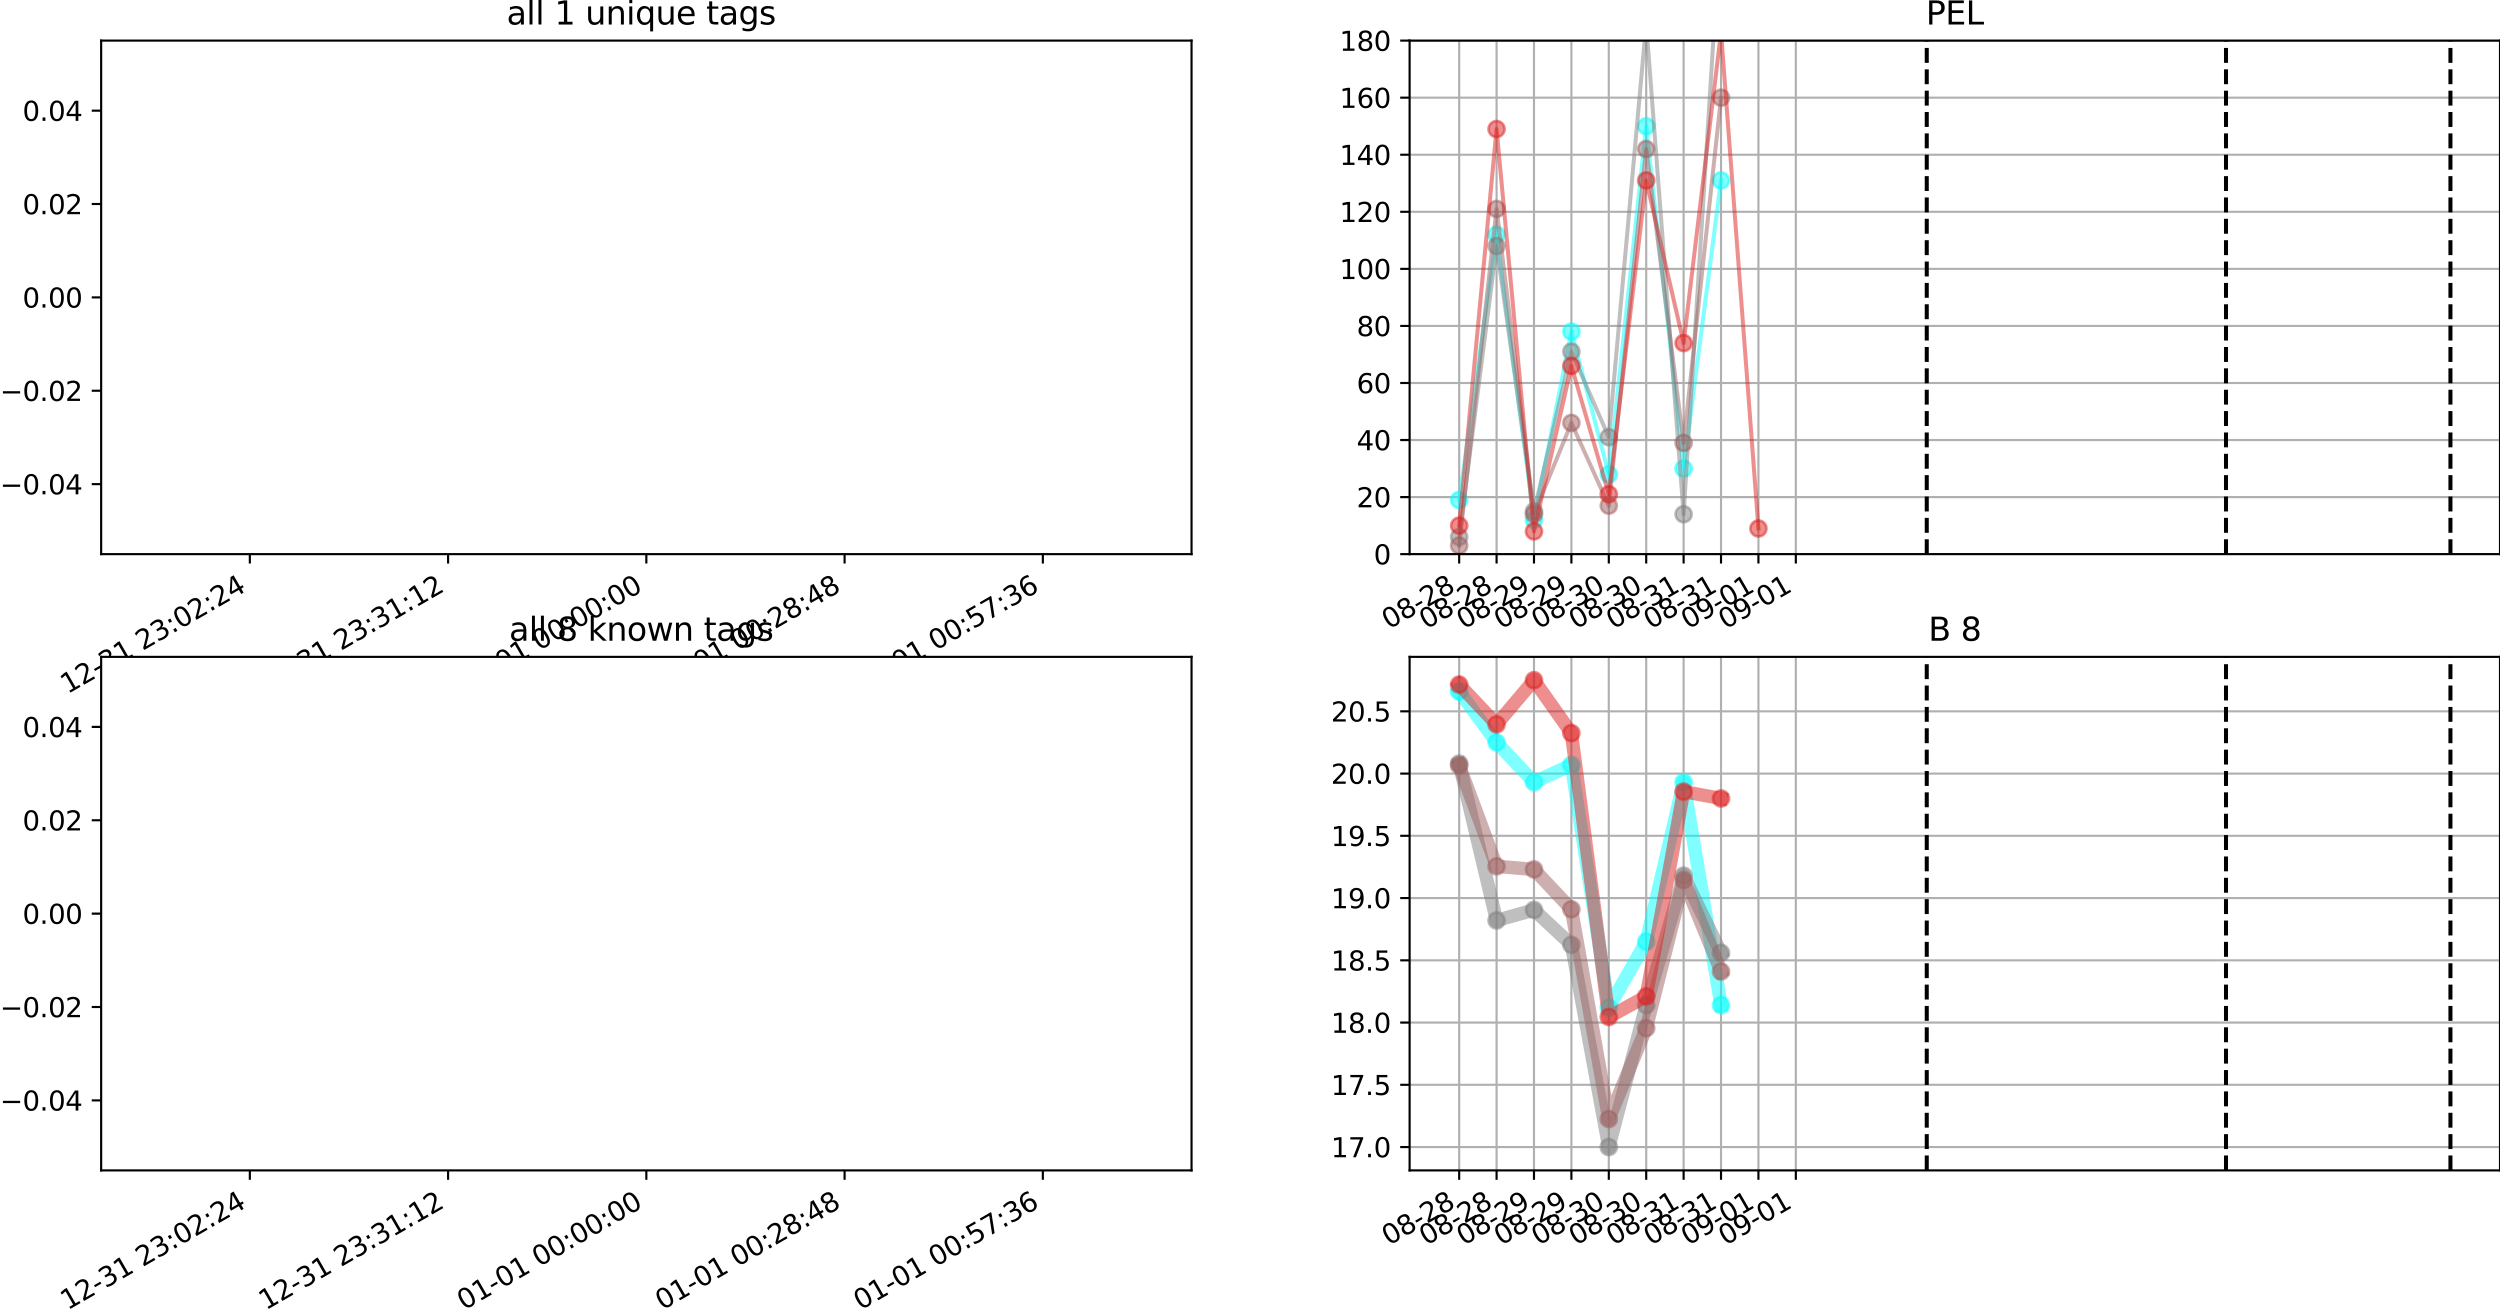 <?xml version="1.0" encoding="utf-8" standalone="no"?>
<!DOCTYPE svg PUBLIC "-//W3C//DTD SVG 1.1//EN"
  "http://www.w3.org/Graphics/SVG/1.1/DTD/svg11.dtd">
<svg xmlns:xlink="http://www.w3.org/1999/xlink" width="930.445pt" height="489.554pt" viewBox="0 0 930.445 489.554" xmlns="http://www.w3.org/2000/svg" version="1.1">
 <defs>
  <style type="text/css">*{stroke-linejoin: round; stroke-linecap: butt}</style>
 </defs>
 <g id="figure_1">
  <g id="patch_1">
   <path d="M 0 489.554 
L 930.445 489.554 
L 930.445 0 
L 0 0 
z
" style="fill: #ffffff"/>
  </g>
  <g id="axes_1">
   <g id="patch_2">
    <path d="M 37.645 206.245 
L 443.463 206.245 
L 443.463 15.118 
L 37.645 15.118 
z
" style="fill: #ffffff"/>
   </g>
   <g id="matplotlib.axis_1">
    <g id="xtick_1">
     <g id="line2d_1">
      <defs>
       <path id="m055be04cb6" d="M 0 0 
L 0 3.5 
" style="stroke: #000000; stroke-width: 0.8"/>
      </defs>
      <g>
       <use xlink:href="#m055be04cb6" x="92.984" y="206.245" style="stroke: #000000; stroke-width: 0.8"/>
      </g>
     </g>
     <g id="text_1">
      <!-- 12-31 23:02:24 -->
      <g transform="translate(25.132 258.4) rotate(-30) scale(0.1 -0.1)">
       <defs>
        <path id="DejaVuSans-31" d="M 794 531 
L 1825 531 
L 1825 4091 
L 703 3866 
L 703 4441 
L 1819 4666 
L 2450 4666 
L 2450 531 
L 3481 531 
L 3481 0 
L 794 0 
L 794 531 
z
" transform="scale(0.016)"/>
        <path id="DejaVuSans-32" d="M 1228 531 
L 3431 531 
L 3431 0 
L 469 0 
L 469 531 
Q 828 903 1448 1529 
Q 2069 2156 2228 2338 
Q 2531 2678 2651 2914 
Q 2772 3150 2772 3378 
Q 2772 3750 2511 3984 
Q 2250 4219 1831 4219 
Q 1534 4219 1204 4116 
Q 875 4013 500 3803 
L 500 4441 
Q 881 4594 1212 4672 
Q 1544 4750 1819 4750 
Q 2544 4750 2975 4387 
Q 3406 4025 3406 3419 
Q 3406 3131 3298 2873 
Q 3191 2616 2906 2266 
Q 2828 2175 2409 1742 
Q 1991 1309 1228 531 
z
" transform="scale(0.016)"/>
        <path id="DejaVuSans-2d" d="M 313 2009 
L 1997 2009 
L 1997 1497 
L 313 1497 
L 313 2009 
z
" transform="scale(0.016)"/>
        <path id="DejaVuSans-33" d="M 2597 2516 
Q 3050 2419 3304 2112 
Q 3559 1806 3559 1356 
Q 3559 666 3084 287 
Q 2609 -91 1734 -91 
Q 1441 -91 1130 -33 
Q 819 25 488 141 
L 488 750 
Q 750 597 1062 519 
Q 1375 441 1716 441 
Q 2309 441 2620 675 
Q 2931 909 2931 1356 
Q 2931 1769 2642 2001 
Q 2353 2234 1838 2234 
L 1294 2234 
L 1294 2753 
L 1863 2753 
Q 2328 2753 2575 2939 
Q 2822 3125 2822 3475 
Q 2822 3834 2567 4026 
Q 2313 4219 1838 4219 
Q 1578 4219 1281 4162 
Q 984 4106 628 3988 
L 628 4550 
Q 988 4650 1302 4700 
Q 1616 4750 1894 4750 
Q 2613 4750 3031 4423 
Q 3450 4097 3450 3541 
Q 3450 3153 3228 2886 
Q 3006 2619 2597 2516 
z
" transform="scale(0.016)"/>
        <path id="DejaVuSans-20" transform="scale(0.016)"/>
        <path id="DejaVuSans-3a" d="M 750 794 
L 1409 794 
L 1409 0 
L 750 0 
L 750 794 
z
M 750 3309 
L 1409 3309 
L 1409 2516 
L 750 2516 
L 750 3309 
z
" transform="scale(0.016)"/>
        <path id="DejaVuSans-30" d="M 2034 4250 
Q 1547 4250 1301 3770 
Q 1056 3291 1056 2328 
Q 1056 1369 1301 889 
Q 1547 409 2034 409 
Q 2525 409 2770 889 
Q 3016 1369 3016 2328 
Q 3016 3291 2770 3770 
Q 2525 4250 2034 4250 
z
M 2034 4750 
Q 2819 4750 3233 4129 
Q 3647 3509 3647 2328 
Q 3647 1150 3233 529 
Q 2819 -91 2034 -91 
Q 1250 -91 836 529 
Q 422 1150 422 2328 
Q 422 3509 836 4129 
Q 1250 4750 2034 4750 
z
" transform="scale(0.016)"/>
        <path id="DejaVuSans-34" d="M 2419 4116 
L 825 1625 
L 2419 1625 
L 2419 4116 
z
M 2253 4666 
L 3047 4666 
L 3047 1625 
L 3713 1625 
L 3713 1100 
L 3047 1100 
L 3047 0 
L 2419 0 
L 2419 1100 
L 313 1100 
L 313 1709 
L 2253 4666 
z
" transform="scale(0.016)"/>
       </defs>
       <use xlink:href="#DejaVuSans-31"/>
       <use xlink:href="#DejaVuSans-32" transform="translate(63.623 0)"/>
       <use xlink:href="#DejaVuSans-2d" transform="translate(127.246 0)"/>
       <use xlink:href="#DejaVuSans-33" transform="translate(163.33 0)"/>
       <use xlink:href="#DejaVuSans-31" transform="translate(226.953 0)"/>
       <use xlink:href="#DejaVuSans-20" transform="translate(290.576 0)"/>
       <use xlink:href="#DejaVuSans-32" transform="translate(322.363 0)"/>
       <use xlink:href="#DejaVuSans-33" transform="translate(385.986 0)"/>
       <use xlink:href="#DejaVuSans-3a" transform="translate(449.609 0)"/>
       <use xlink:href="#DejaVuSans-30" transform="translate(483.301 0)"/>
       <use xlink:href="#DejaVuSans-32" transform="translate(546.924 0)"/>
       <use xlink:href="#DejaVuSans-3a" transform="translate(610.547 0)"/>
       <use xlink:href="#DejaVuSans-32" transform="translate(644.238 0)"/>
       <use xlink:href="#DejaVuSans-34" transform="translate(707.861 0)"/>
      </g>
     </g>
    </g>
    <g id="xtick_2">
     <g id="line2d_2">
      <g>
       <use xlink:href="#m055be04cb6" x="166.769" y="206.245" style="stroke: #000000; stroke-width: 0.8"/>
      </g>
     </g>
     <g id="text_2">
      <!-- 12-31 23:31:12 -->
      <g transform="translate(98.917 258.4) rotate(-30) scale(0.1 -0.1)">
       <use xlink:href="#DejaVuSans-31"/>
       <use xlink:href="#DejaVuSans-32" transform="translate(63.623 0)"/>
       <use xlink:href="#DejaVuSans-2d" transform="translate(127.246 0)"/>
       <use xlink:href="#DejaVuSans-33" transform="translate(163.33 0)"/>
       <use xlink:href="#DejaVuSans-31" transform="translate(226.953 0)"/>
       <use xlink:href="#DejaVuSans-20" transform="translate(290.576 0)"/>
       <use xlink:href="#DejaVuSans-32" transform="translate(322.363 0)"/>
       <use xlink:href="#DejaVuSans-33" transform="translate(385.986 0)"/>
       <use xlink:href="#DejaVuSans-3a" transform="translate(449.609 0)"/>
       <use xlink:href="#DejaVuSans-33" transform="translate(483.301 0)"/>
       <use xlink:href="#DejaVuSans-31" transform="translate(546.924 0)"/>
       <use xlink:href="#DejaVuSans-3a" transform="translate(610.547 0)"/>
       <use xlink:href="#DejaVuSans-31" transform="translate(644.238 0)"/>
       <use xlink:href="#DejaVuSans-32" transform="translate(707.861 0)"/>
      </g>
     </g>
    </g>
    <g id="xtick_3">
     <g id="line2d_3">
      <g>
       <use xlink:href="#m055be04cb6" x="240.554" y="206.245" style="stroke: #000000; stroke-width: 0.8"/>
      </g>
     </g>
     <g id="text_3">
      <!-- 01-01 00:00:00 -->
      <g transform="translate(172.702 258.4) rotate(-30) scale(0.1 -0.1)">
       <use xlink:href="#DejaVuSans-30"/>
       <use xlink:href="#DejaVuSans-31" transform="translate(63.623 0)"/>
       <use xlink:href="#DejaVuSans-2d" transform="translate(127.246 0)"/>
       <use xlink:href="#DejaVuSans-30" transform="translate(163.33 0)"/>
       <use xlink:href="#DejaVuSans-31" transform="translate(226.953 0)"/>
       <use xlink:href="#DejaVuSans-20" transform="translate(290.576 0)"/>
       <use xlink:href="#DejaVuSans-30" transform="translate(322.363 0)"/>
       <use xlink:href="#DejaVuSans-30" transform="translate(385.986 0)"/>
       <use xlink:href="#DejaVuSans-3a" transform="translate(449.609 0)"/>
       <use xlink:href="#DejaVuSans-30" transform="translate(483.301 0)"/>
       <use xlink:href="#DejaVuSans-30" transform="translate(546.924 0)"/>
       <use xlink:href="#DejaVuSans-3a" transform="translate(610.547 0)"/>
       <use xlink:href="#DejaVuSans-30" transform="translate(644.238 0)"/>
       <use xlink:href="#DejaVuSans-30" transform="translate(707.861 0)"/>
      </g>
     </g>
    </g>
    <g id="xtick_4">
     <g id="line2d_4">
      <g>
       <use xlink:href="#m055be04cb6" x="314.34" y="206.245" style="stroke: #000000; stroke-width: 0.8"/>
      </g>
     </g>
     <g id="text_4">
      <!-- 01-01 00:28:48 -->
      <g transform="translate(246.487 258.4) rotate(-30) scale(0.1 -0.1)">
       <defs>
        <path id="DejaVuSans-38" d="M 2034 2216 
Q 1584 2216 1326 1975 
Q 1069 1734 1069 1313 
Q 1069 891 1326 650 
Q 1584 409 2034 409 
Q 2484 409 2743 651 
Q 3003 894 3003 1313 
Q 3003 1734 2745 1975 
Q 2488 2216 2034 2216 
z
M 1403 2484 
Q 997 2584 770 2862 
Q 544 3141 544 3541 
Q 544 4100 942 4425 
Q 1341 4750 2034 4750 
Q 2731 4750 3128 4425 
Q 3525 4100 3525 3541 
Q 3525 3141 3298 2862 
Q 3072 2584 2669 2484 
Q 3125 2378 3379 2068 
Q 3634 1759 3634 1313 
Q 3634 634 3220 271 
Q 2806 -91 2034 -91 
Q 1263 -91 848 271 
Q 434 634 434 1313 
Q 434 1759 690 2068 
Q 947 2378 1403 2484 
z
M 1172 3481 
Q 1172 3119 1398 2916 
Q 1625 2713 2034 2713 
Q 2441 2713 2670 2916 
Q 2900 3119 2900 3481 
Q 2900 3844 2670 4047 
Q 2441 4250 2034 4250 
Q 1625 4250 1398 4047 
Q 1172 3844 1172 3481 
z
" transform="scale(0.016)"/>
       </defs>
       <use xlink:href="#DejaVuSans-30"/>
       <use xlink:href="#DejaVuSans-31" transform="translate(63.623 0)"/>
       <use xlink:href="#DejaVuSans-2d" transform="translate(127.246 0)"/>
       <use xlink:href="#DejaVuSans-30" transform="translate(163.33 0)"/>
       <use xlink:href="#DejaVuSans-31" transform="translate(226.953 0)"/>
       <use xlink:href="#DejaVuSans-20" transform="translate(290.576 0)"/>
       <use xlink:href="#DejaVuSans-30" transform="translate(322.363 0)"/>
       <use xlink:href="#DejaVuSans-30" transform="translate(385.986 0)"/>
       <use xlink:href="#DejaVuSans-3a" transform="translate(449.609 0)"/>
       <use xlink:href="#DejaVuSans-32" transform="translate(483.301 0)"/>
       <use xlink:href="#DejaVuSans-38" transform="translate(546.924 0)"/>
       <use xlink:href="#DejaVuSans-3a" transform="translate(610.547 0)"/>
       <use xlink:href="#DejaVuSans-34" transform="translate(644.238 0)"/>
       <use xlink:href="#DejaVuSans-38" transform="translate(707.861 0)"/>
      </g>
     </g>
    </g>
    <g id="xtick_5">
     <g id="line2d_5">
      <g>
       <use xlink:href="#m055be04cb6" x="388.125" y="206.245" style="stroke: #000000; stroke-width: 0.8"/>
      </g>
     </g>
     <g id="text_5">
      <!-- 01-01 00:57:36 -->
      <g transform="translate(320.272 258.4) rotate(-30) scale(0.1 -0.1)">
       <defs>
        <path id="DejaVuSans-35" d="M 691 4666 
L 3169 4666 
L 3169 4134 
L 1269 4134 
L 1269 2991 
Q 1406 3038 1543 3061 
Q 1681 3084 1819 3084 
Q 2600 3084 3056 2656 
Q 3513 2228 3513 1497 
Q 3513 744 3044 326 
Q 2575 -91 1722 -91 
Q 1428 -91 1123 -41 
Q 819 9 494 109 
L 494 744 
Q 775 591 1075 516 
Q 1375 441 1709 441 
Q 2250 441 2565 725 
Q 2881 1009 2881 1497 
Q 2881 1984 2565 2268 
Q 2250 2553 1709 2553 
Q 1456 2553 1204 2497 
Q 953 2441 691 2322 
L 691 4666 
z
" transform="scale(0.016)"/>
        <path id="DejaVuSans-37" d="M 525 4666 
L 3525 4666 
L 3525 4397 
L 1831 0 
L 1172 0 
L 2766 4134 
L 525 4134 
L 525 4666 
z
" transform="scale(0.016)"/>
        <path id="DejaVuSans-36" d="M 2113 2584 
Q 1688 2584 1439 2293 
Q 1191 2003 1191 1497 
Q 1191 994 1439 701 
Q 1688 409 2113 409 
Q 2538 409 2786 701 
Q 3034 994 3034 1497 
Q 3034 2003 2786 2293 
Q 2538 2584 2113 2584 
z
M 3366 4563 
L 3366 3988 
Q 3128 4100 2886 4159 
Q 2644 4219 2406 4219 
Q 1781 4219 1451 3797 
Q 1122 3375 1075 2522 
Q 1259 2794 1537 2939 
Q 1816 3084 2150 3084 
Q 2853 3084 3261 2657 
Q 3669 2231 3669 1497 
Q 3669 778 3244 343 
Q 2819 -91 2113 -91 
Q 1303 -91 875 529 
Q 447 1150 447 2328 
Q 447 3434 972 4092 
Q 1497 4750 2381 4750 
Q 2619 4750 2861 4703 
Q 3103 4656 3366 4563 
z
" transform="scale(0.016)"/>
       </defs>
       <use xlink:href="#DejaVuSans-30"/>
       <use xlink:href="#DejaVuSans-31" transform="translate(63.623 0)"/>
       <use xlink:href="#DejaVuSans-2d" transform="translate(127.246 0)"/>
       <use xlink:href="#DejaVuSans-30" transform="translate(163.33 0)"/>
       <use xlink:href="#DejaVuSans-31" transform="translate(226.953 0)"/>
       <use xlink:href="#DejaVuSans-20" transform="translate(290.576 0)"/>
       <use xlink:href="#DejaVuSans-30" transform="translate(322.363 0)"/>
       <use xlink:href="#DejaVuSans-30" transform="translate(385.986 0)"/>
       <use xlink:href="#DejaVuSans-3a" transform="translate(449.609 0)"/>
       <use xlink:href="#DejaVuSans-35" transform="translate(483.301 0)"/>
       <use xlink:href="#DejaVuSans-37" transform="translate(546.924 0)"/>
       <use xlink:href="#DejaVuSans-3a" transform="translate(610.547 0)"/>
       <use xlink:href="#DejaVuSans-33" transform="translate(644.238 0)"/>
       <use xlink:href="#DejaVuSans-36" transform="translate(707.861 0)"/>
      </g>
     </g>
    </g>
   </g>
   <g id="matplotlib.axis_2">
    <g id="ytick_1">
     <g id="line2d_6">
      <defs>
       <path id="m4846bf5e77" d="M 0 0 
L -3.5 0 
" style="stroke: #000000; stroke-width: 0.8"/>
      </defs>
      <g>
       <use xlink:href="#m4846bf5e77" x="37.645" y="180.183" style="stroke: #000000; stroke-width: 0.8"/>
      </g>
     </g>
     <g id="text_6">
      <!-- −0.04 -->
      <g transform="translate(0 183.982) scale(0.1 -0.1)">
       <defs>
        <path id="DejaVuSans-2212" d="M 678 2272 
L 4684 2272 
L 4684 1741 
L 678 1741 
L 678 2272 
z
" transform="scale(0.016)"/>
        <path id="DejaVuSans-2e" d="M 684 794 
L 1344 794 
L 1344 0 
L 684 0 
L 684 794 
z
" transform="scale(0.016)"/>
       </defs>
       <use xlink:href="#DejaVuSans-2212"/>
       <use xlink:href="#DejaVuSans-30" transform="translate(83.789 0)"/>
       <use xlink:href="#DejaVuSans-2e" transform="translate(147.412 0)"/>
       <use xlink:href="#DejaVuSans-30" transform="translate(179.199 0)"/>
       <use xlink:href="#DejaVuSans-34" transform="translate(242.822 0)"/>
      </g>
     </g>
    </g>
    <g id="ytick_2">
     <g id="line2d_7">
      <g>
       <use xlink:href="#m4846bf5e77" x="37.645" y="145.432" style="stroke: #000000; stroke-width: 0.8"/>
      </g>
     </g>
     <g id="text_7">
      <!-- −0.02 -->
      <g transform="translate(0 149.231) scale(0.1 -0.1)">
       <use xlink:href="#DejaVuSans-2212"/>
       <use xlink:href="#DejaVuSans-30" transform="translate(83.789 0)"/>
       <use xlink:href="#DejaVuSans-2e" transform="translate(147.412 0)"/>
       <use xlink:href="#DejaVuSans-30" transform="translate(179.199 0)"/>
       <use xlink:href="#DejaVuSans-32" transform="translate(242.822 0)"/>
      </g>
     </g>
    </g>
    <g id="ytick_3">
     <g id="line2d_8">
      <g>
       <use xlink:href="#m4846bf5e77" x="37.645" y="110.682" style="stroke: #000000; stroke-width: 0.8"/>
      </g>
     </g>
     <g id="text_8">
      <!-- 0.00 -->
      <g transform="translate(8.38 114.481) scale(0.1 -0.1)">
       <use xlink:href="#DejaVuSans-30"/>
       <use xlink:href="#DejaVuSans-2e" transform="translate(63.623 0)"/>
       <use xlink:href="#DejaVuSans-30" transform="translate(95.41 0)"/>
       <use xlink:href="#DejaVuSans-30" transform="translate(159.033 0)"/>
      </g>
     </g>
    </g>
    <g id="ytick_4">
     <g id="line2d_9">
      <g>
       <use xlink:href="#m4846bf5e77" x="37.645" y="75.931" style="stroke: #000000; stroke-width: 0.8"/>
      </g>
     </g>
     <g id="text_9">
      <!-- 0.02 -->
      <g transform="translate(8.38 79.731) scale(0.1 -0.1)">
       <use xlink:href="#DejaVuSans-30"/>
       <use xlink:href="#DejaVuSans-2e" transform="translate(63.623 0)"/>
       <use xlink:href="#DejaVuSans-30" transform="translate(95.41 0)"/>
       <use xlink:href="#DejaVuSans-32" transform="translate(159.033 0)"/>
      </g>
     </g>
    </g>
    <g id="ytick_5">
     <g id="line2d_10">
      <g>
       <use xlink:href="#m4846bf5e77" x="37.645" y="41.181" style="stroke: #000000; stroke-width: 0.8"/>
      </g>
     </g>
     <g id="text_10">
      <!-- 0.04 -->
      <g transform="translate(8.38 44.98) scale(0.1 -0.1)">
       <use xlink:href="#DejaVuSans-30"/>
       <use xlink:href="#DejaVuSans-2e" transform="translate(63.623 0)"/>
       <use xlink:href="#DejaVuSans-30" transform="translate(95.41 0)"/>
       <use xlink:href="#DejaVuSans-34" transform="translate(159.033 0)"/>
      </g>
     </g>
    </g>
   </g>
   <g id="line2d_11"/>
   <g id="patch_3">
    <path d="M 37.645 206.245 
L 37.645 15.118 
" style="fill: none; stroke: #000000; stroke-width: 0.8; stroke-linejoin: miter; stroke-linecap: square"/>
   </g>
   <g id="patch_4">
    <path d="M 443.463 206.245 
L 443.463 15.118 
" style="fill: none; stroke: #000000; stroke-width: 0.8; stroke-linejoin: miter; stroke-linecap: square"/>
   </g>
   <g id="patch_5">
    <path d="M 37.645 206.245 
L 443.463 206.245 
" style="fill: none; stroke: #000000; stroke-width: 0.8; stroke-linejoin: miter; stroke-linecap: square"/>
   </g>
   <g id="patch_6">
    <path d="M 37.645 15.118 
L 443.463 15.118 
" style="fill: none; stroke: #000000; stroke-width: 0.8; stroke-linejoin: miter; stroke-linecap: square"/>
   </g>
   <g id="text_11">
    <!-- all 1 unique tags  -->
    <g transform="translate(188.56 9.118) scale(0.12 -0.12)">
     <defs>
      <path id="DejaVuSans-61" d="M 2194 1759 
Q 1497 1759 1228 1600 
Q 959 1441 959 1056 
Q 959 750 1161 570 
Q 1363 391 1709 391 
Q 2188 391 2477 730 
Q 2766 1069 2766 1631 
L 2766 1759 
L 2194 1759 
z
M 3341 1997 
L 3341 0 
L 2766 0 
L 2766 531 
Q 2569 213 2275 61 
Q 1981 -91 1556 -91 
Q 1019 -91 701 211 
Q 384 513 384 1019 
Q 384 1609 779 1909 
Q 1175 2209 1959 2209 
L 2766 2209 
L 2766 2266 
Q 2766 2663 2505 2880 
Q 2244 3097 1772 3097 
Q 1472 3097 1187 3025 
Q 903 2953 641 2809 
L 641 3341 
Q 956 3463 1253 3523 
Q 1550 3584 1831 3584 
Q 2591 3584 2966 3190 
Q 3341 2797 3341 1997 
z
" transform="scale(0.016)"/>
      <path id="DejaVuSans-6c" d="M 603 4863 
L 1178 4863 
L 1178 0 
L 603 0 
L 603 4863 
z
" transform="scale(0.016)"/>
      <path id="DejaVuSans-75" d="M 544 1381 
L 544 3500 
L 1119 3500 
L 1119 1403 
Q 1119 906 1312 657 
Q 1506 409 1894 409 
Q 2359 409 2629 706 
Q 2900 1003 2900 1516 
L 2900 3500 
L 3475 3500 
L 3475 0 
L 2900 0 
L 2900 538 
Q 2691 219 2414 64 
Q 2138 -91 1772 -91 
Q 1169 -91 856 284 
Q 544 659 544 1381 
z
M 1991 3584 
L 1991 3584 
z
" transform="scale(0.016)"/>
      <path id="DejaVuSans-6e" d="M 3513 2113 
L 3513 0 
L 2938 0 
L 2938 2094 
Q 2938 2591 2744 2837 
Q 2550 3084 2163 3084 
Q 1697 3084 1428 2787 
Q 1159 2491 1159 1978 
L 1159 0 
L 581 0 
L 581 3500 
L 1159 3500 
L 1159 2956 
Q 1366 3272 1645 3428 
Q 1925 3584 2291 3584 
Q 2894 3584 3203 3211 
Q 3513 2838 3513 2113 
z
" transform="scale(0.016)"/>
      <path id="DejaVuSans-69" d="M 603 3500 
L 1178 3500 
L 1178 0 
L 603 0 
L 603 3500 
z
M 603 4863 
L 1178 4863 
L 1178 4134 
L 603 4134 
L 603 4863 
z
" transform="scale(0.016)"/>
      <path id="DejaVuSans-71" d="M 947 1747 
Q 947 1113 1208 752 
Q 1469 391 1925 391 
Q 2381 391 2643 752 
Q 2906 1113 2906 1747 
Q 2906 2381 2643 2742 
Q 2381 3103 1925 3103 
Q 1469 3103 1208 2742 
Q 947 2381 947 1747 
z
M 2906 525 
Q 2725 213 2448 61 
Q 2172 -91 1784 -91 
Q 1150 -91 751 415 
Q 353 922 353 1747 
Q 353 2572 751 3078 
Q 1150 3584 1784 3584 
Q 2172 3584 2448 3432 
Q 2725 3281 2906 2969 
L 2906 3500 
L 3481 3500 
L 3481 -1331 
L 2906 -1331 
L 2906 525 
z
" transform="scale(0.016)"/>
      <path id="DejaVuSans-65" d="M 3597 1894 
L 3597 1613 
L 953 1613 
Q 991 1019 1311 708 
Q 1631 397 2203 397 
Q 2534 397 2845 478 
Q 3156 559 3463 722 
L 3463 178 
Q 3153 47 2828 -22 
Q 2503 -91 2169 -91 
Q 1331 -91 842 396 
Q 353 884 353 1716 
Q 353 2575 817 3079 
Q 1281 3584 2069 3584 
Q 2775 3584 3186 3129 
Q 3597 2675 3597 1894 
z
M 3022 2063 
Q 3016 2534 2758 2815 
Q 2500 3097 2075 3097 
Q 1594 3097 1305 2825 
Q 1016 2553 972 2059 
L 3022 2063 
z
" transform="scale(0.016)"/>
      <path id="DejaVuSans-74" d="M 1172 4494 
L 1172 3500 
L 2356 3500 
L 2356 3053 
L 1172 3053 
L 1172 1153 
Q 1172 725 1289 603 
Q 1406 481 1766 481 
L 2356 481 
L 2356 0 
L 1766 0 
Q 1100 0 847 248 
Q 594 497 594 1153 
L 594 3053 
L 172 3053 
L 172 3500 
L 594 3500 
L 594 4494 
L 1172 4494 
z
" transform="scale(0.016)"/>
      <path id="DejaVuSans-67" d="M 2906 1791 
Q 2906 2416 2648 2759 
Q 2391 3103 1925 3103 
Q 1463 3103 1205 2759 
Q 947 2416 947 1791 
Q 947 1169 1205 825 
Q 1463 481 1925 481 
Q 2391 481 2648 825 
Q 2906 1169 2906 1791 
z
M 3481 434 
Q 3481 -459 3084 -895 
Q 2688 -1331 1869 -1331 
Q 1566 -1331 1297 -1286 
Q 1028 -1241 775 -1147 
L 775 -588 
Q 1028 -725 1275 -790 
Q 1522 -856 1778 -856 
Q 2344 -856 2625 -561 
Q 2906 -266 2906 331 
L 2906 616 
Q 2728 306 2450 153 
Q 2172 0 1784 0 
Q 1141 0 747 490 
Q 353 981 353 1791 
Q 353 2603 747 3093 
Q 1141 3584 1784 3584 
Q 2172 3584 2450 3431 
Q 2728 3278 2906 2969 
L 2906 3500 
L 3481 3500 
L 3481 434 
z
" transform="scale(0.016)"/>
      <path id="DejaVuSans-73" d="M 2834 3397 
L 2834 2853 
Q 2591 2978 2328 3040 
Q 2066 3103 1784 3103 
Q 1356 3103 1142 2972 
Q 928 2841 928 2578 
Q 928 2378 1081 2264 
Q 1234 2150 1697 2047 
L 1894 2003 
Q 2506 1872 2764 1633 
Q 3022 1394 3022 966 
Q 3022 478 2636 193 
Q 2250 -91 1575 -91 
Q 1294 -91 989 -36 
Q 684 19 347 128 
L 347 722 
Q 666 556 975 473 
Q 1284 391 1588 391 
Q 1994 391 2212 530 
Q 2431 669 2431 922 
Q 2431 1156 2273 1281 
Q 2116 1406 1581 1522 
L 1381 1569 
Q 847 1681 609 1914 
Q 372 2147 372 2553 
Q 372 3047 722 3315 
Q 1072 3584 1716 3584 
Q 2034 3584 2315 3537 
Q 2597 3491 2834 3397 
z
" transform="scale(0.016)"/>
     </defs>
     <use xlink:href="#DejaVuSans-61"/>
     <use xlink:href="#DejaVuSans-6c" transform="translate(61.279 0)"/>
     <use xlink:href="#DejaVuSans-6c" transform="translate(89.062 0)"/>
     <use xlink:href="#DejaVuSans-20" transform="translate(116.846 0)"/>
     <use xlink:href="#DejaVuSans-31" transform="translate(148.633 0)"/>
     <use xlink:href="#DejaVuSans-20" transform="translate(212.256 0)"/>
     <use xlink:href="#DejaVuSans-75" transform="translate(244.043 0)"/>
     <use xlink:href="#DejaVuSans-6e" transform="translate(307.422 0)"/>
     <use xlink:href="#DejaVuSans-69" transform="translate(370.801 0)"/>
     <use xlink:href="#DejaVuSans-71" transform="translate(398.584 0)"/>
     <use xlink:href="#DejaVuSans-75" transform="translate(462.061 0)"/>
     <use xlink:href="#DejaVuSans-65" transform="translate(525.439 0)"/>
     <use xlink:href="#DejaVuSans-20" transform="translate(586.963 0)"/>
     <use xlink:href="#DejaVuSans-74" transform="translate(618.75 0)"/>
     <use xlink:href="#DejaVuSans-61" transform="translate(657.959 0)"/>
     <use xlink:href="#DejaVuSans-67" transform="translate(719.238 0)"/>
     <use xlink:href="#DejaVuSans-73" transform="translate(782.715 0)"/>
     <use xlink:href="#DejaVuSans-20" transform="translate(834.814 0)"/>
    </g>
   </g>
  </g>
  <g id="axes_2">
   <g id="patch_7">
    <path d="M 37.645 435.598 
L 443.463 435.598 
L 443.463 244.471 
L 37.645 244.471 
z
" style="fill: #ffffff"/>
   </g>
   <g id="matplotlib.axis_3">
    <g id="xtick_6">
     <g id="line2d_12">
      <g>
       <use xlink:href="#m055be04cb6" x="92.984" y="435.598" style="stroke: #000000; stroke-width: 0.8"/>
      </g>
     </g>
     <g id="text_12">
      <!-- 12-31 23:02:24 -->
      <g transform="translate(25.132 487.753) rotate(-30) scale(0.1 -0.1)">
       <use xlink:href="#DejaVuSans-31"/>
       <use xlink:href="#DejaVuSans-32" transform="translate(63.623 0)"/>
       <use xlink:href="#DejaVuSans-2d" transform="translate(127.246 0)"/>
       <use xlink:href="#DejaVuSans-33" transform="translate(163.33 0)"/>
       <use xlink:href="#DejaVuSans-31" transform="translate(226.953 0)"/>
       <use xlink:href="#DejaVuSans-20" transform="translate(290.576 0)"/>
       <use xlink:href="#DejaVuSans-32" transform="translate(322.363 0)"/>
       <use xlink:href="#DejaVuSans-33" transform="translate(385.986 0)"/>
       <use xlink:href="#DejaVuSans-3a" transform="translate(449.609 0)"/>
       <use xlink:href="#DejaVuSans-30" transform="translate(483.301 0)"/>
       <use xlink:href="#DejaVuSans-32" transform="translate(546.924 0)"/>
       <use xlink:href="#DejaVuSans-3a" transform="translate(610.547 0)"/>
       <use xlink:href="#DejaVuSans-32" transform="translate(644.238 0)"/>
       <use xlink:href="#DejaVuSans-34" transform="translate(707.861 0)"/>
      </g>
     </g>
    </g>
    <g id="xtick_7">
     <g id="line2d_13">
      <g>
       <use xlink:href="#m055be04cb6" x="166.769" y="435.598" style="stroke: #000000; stroke-width: 0.8"/>
      </g>
     </g>
     <g id="text_13">
      <!-- 12-31 23:31:12 -->
      <g transform="translate(98.917 487.753) rotate(-30) scale(0.1 -0.1)">
       <use xlink:href="#DejaVuSans-31"/>
       <use xlink:href="#DejaVuSans-32" transform="translate(63.623 0)"/>
       <use xlink:href="#DejaVuSans-2d" transform="translate(127.246 0)"/>
       <use xlink:href="#DejaVuSans-33" transform="translate(163.33 0)"/>
       <use xlink:href="#DejaVuSans-31" transform="translate(226.953 0)"/>
       <use xlink:href="#DejaVuSans-20" transform="translate(290.576 0)"/>
       <use xlink:href="#DejaVuSans-32" transform="translate(322.363 0)"/>
       <use xlink:href="#DejaVuSans-33" transform="translate(385.986 0)"/>
       <use xlink:href="#DejaVuSans-3a" transform="translate(449.609 0)"/>
       <use xlink:href="#DejaVuSans-33" transform="translate(483.301 0)"/>
       <use xlink:href="#DejaVuSans-31" transform="translate(546.924 0)"/>
       <use xlink:href="#DejaVuSans-3a" transform="translate(610.547 0)"/>
       <use xlink:href="#DejaVuSans-31" transform="translate(644.238 0)"/>
       <use xlink:href="#DejaVuSans-32" transform="translate(707.861 0)"/>
      </g>
     </g>
    </g>
    <g id="xtick_8">
     <g id="line2d_14">
      <g>
       <use xlink:href="#m055be04cb6" x="240.554" y="435.598" style="stroke: #000000; stroke-width: 0.8"/>
      </g>
     </g>
     <g id="text_14">
      <!-- 01-01 00:00:00 -->
      <g transform="translate(172.702 487.753) rotate(-30) scale(0.1 -0.1)">
       <use xlink:href="#DejaVuSans-30"/>
       <use xlink:href="#DejaVuSans-31" transform="translate(63.623 0)"/>
       <use xlink:href="#DejaVuSans-2d" transform="translate(127.246 0)"/>
       <use xlink:href="#DejaVuSans-30" transform="translate(163.33 0)"/>
       <use xlink:href="#DejaVuSans-31" transform="translate(226.953 0)"/>
       <use xlink:href="#DejaVuSans-20" transform="translate(290.576 0)"/>
       <use xlink:href="#DejaVuSans-30" transform="translate(322.363 0)"/>
       <use xlink:href="#DejaVuSans-30" transform="translate(385.986 0)"/>
       <use xlink:href="#DejaVuSans-3a" transform="translate(449.609 0)"/>
       <use xlink:href="#DejaVuSans-30" transform="translate(483.301 0)"/>
       <use xlink:href="#DejaVuSans-30" transform="translate(546.924 0)"/>
       <use xlink:href="#DejaVuSans-3a" transform="translate(610.547 0)"/>
       <use xlink:href="#DejaVuSans-30" transform="translate(644.238 0)"/>
       <use xlink:href="#DejaVuSans-30" transform="translate(707.861 0)"/>
      </g>
     </g>
    </g>
    <g id="xtick_9">
     <g id="line2d_15">
      <g>
       <use xlink:href="#m055be04cb6" x="314.34" y="435.598" style="stroke: #000000; stroke-width: 0.8"/>
      </g>
     </g>
     <g id="text_15">
      <!-- 01-01 00:28:48 -->
      <g transform="translate(246.487 487.753) rotate(-30) scale(0.1 -0.1)">
       <use xlink:href="#DejaVuSans-30"/>
       <use xlink:href="#DejaVuSans-31" transform="translate(63.623 0)"/>
       <use xlink:href="#DejaVuSans-2d" transform="translate(127.246 0)"/>
       <use xlink:href="#DejaVuSans-30" transform="translate(163.33 0)"/>
       <use xlink:href="#DejaVuSans-31" transform="translate(226.953 0)"/>
       <use xlink:href="#DejaVuSans-20" transform="translate(290.576 0)"/>
       <use xlink:href="#DejaVuSans-30" transform="translate(322.363 0)"/>
       <use xlink:href="#DejaVuSans-30" transform="translate(385.986 0)"/>
       <use xlink:href="#DejaVuSans-3a" transform="translate(449.609 0)"/>
       <use xlink:href="#DejaVuSans-32" transform="translate(483.301 0)"/>
       <use xlink:href="#DejaVuSans-38" transform="translate(546.924 0)"/>
       <use xlink:href="#DejaVuSans-3a" transform="translate(610.547 0)"/>
       <use xlink:href="#DejaVuSans-34" transform="translate(644.238 0)"/>
       <use xlink:href="#DejaVuSans-38" transform="translate(707.861 0)"/>
      </g>
     </g>
    </g>
    <g id="xtick_10">
     <g id="line2d_16">
      <g>
       <use xlink:href="#m055be04cb6" x="388.125" y="435.598" style="stroke: #000000; stroke-width: 0.8"/>
      </g>
     </g>
     <g id="text_16">
      <!-- 01-01 00:57:36 -->
      <g transform="translate(320.272 487.753) rotate(-30) scale(0.1 -0.1)">
       <use xlink:href="#DejaVuSans-30"/>
       <use xlink:href="#DejaVuSans-31" transform="translate(63.623 0)"/>
       <use xlink:href="#DejaVuSans-2d" transform="translate(127.246 0)"/>
       <use xlink:href="#DejaVuSans-30" transform="translate(163.33 0)"/>
       <use xlink:href="#DejaVuSans-31" transform="translate(226.953 0)"/>
       <use xlink:href="#DejaVuSans-20" transform="translate(290.576 0)"/>
       <use xlink:href="#DejaVuSans-30" transform="translate(322.363 0)"/>
       <use xlink:href="#DejaVuSans-30" transform="translate(385.986 0)"/>
       <use xlink:href="#DejaVuSans-3a" transform="translate(449.609 0)"/>
       <use xlink:href="#DejaVuSans-35" transform="translate(483.301 0)"/>
       <use xlink:href="#DejaVuSans-37" transform="translate(546.924 0)"/>
       <use xlink:href="#DejaVuSans-3a" transform="translate(610.547 0)"/>
       <use xlink:href="#DejaVuSans-33" transform="translate(644.238 0)"/>
       <use xlink:href="#DejaVuSans-36" transform="translate(707.861 0)"/>
      </g>
     </g>
    </g>
   </g>
   <g id="matplotlib.axis_4">
    <g id="ytick_6">
     <g id="line2d_17">
      <g>
       <use xlink:href="#m4846bf5e77" x="37.645" y="409.535" style="stroke: #000000; stroke-width: 0.8"/>
      </g>
     </g>
     <g id="text_17">
      <!-- −0.04 -->
      <g transform="translate(0 413.335) scale(0.1 -0.1)">
       <use xlink:href="#DejaVuSans-2212"/>
       <use xlink:href="#DejaVuSans-30" transform="translate(83.789 0)"/>
       <use xlink:href="#DejaVuSans-2e" transform="translate(147.412 0)"/>
       <use xlink:href="#DejaVuSans-30" transform="translate(179.199 0)"/>
       <use xlink:href="#DejaVuSans-34" transform="translate(242.822 0)"/>
      </g>
     </g>
    </g>
    <g id="ytick_7">
     <g id="line2d_18">
      <g>
       <use xlink:href="#m4846bf5e77" x="37.645" y="374.785" style="stroke: #000000; stroke-width: 0.8"/>
      </g>
     </g>
     <g id="text_18">
      <!-- −0.02 -->
      <g transform="translate(0 378.584) scale(0.1 -0.1)">
       <use xlink:href="#DejaVuSans-2212"/>
       <use xlink:href="#DejaVuSans-30" transform="translate(83.789 0)"/>
       <use xlink:href="#DejaVuSans-2e" transform="translate(147.412 0)"/>
       <use xlink:href="#DejaVuSans-30" transform="translate(179.199 0)"/>
       <use xlink:href="#DejaVuSans-32" transform="translate(242.822 0)"/>
      </g>
     </g>
    </g>
    <g id="ytick_8">
     <g id="line2d_19">
      <g>
       <use xlink:href="#m4846bf5e77" x="37.645" y="340.034" style="stroke: #000000; stroke-width: 0.8"/>
      </g>
     </g>
     <g id="text_19">
      <!-- 0.00 -->
      <g transform="translate(8.38 343.834) scale(0.1 -0.1)">
       <use xlink:href="#DejaVuSans-30"/>
       <use xlink:href="#DejaVuSans-2e" transform="translate(63.623 0)"/>
       <use xlink:href="#DejaVuSans-30" transform="translate(95.41 0)"/>
       <use xlink:href="#DejaVuSans-30" transform="translate(159.033 0)"/>
      </g>
     </g>
    </g>
    <g id="ytick_9">
     <g id="line2d_20">
      <g>
       <use xlink:href="#m4846bf5e77" x="37.645" y="305.284" style="stroke: #000000; stroke-width: 0.8"/>
      </g>
     </g>
     <g id="text_20">
      <!-- 0.02 -->
      <g transform="translate(8.38 309.083) scale(0.1 -0.1)">
       <use xlink:href="#DejaVuSans-30"/>
       <use xlink:href="#DejaVuSans-2e" transform="translate(63.623 0)"/>
       <use xlink:href="#DejaVuSans-30" transform="translate(95.41 0)"/>
       <use xlink:href="#DejaVuSans-32" transform="translate(159.033 0)"/>
      </g>
     </g>
    </g>
    <g id="ytick_10">
     <g id="line2d_21">
      <g>
       <use xlink:href="#m4846bf5e77" x="37.645" y="270.534" style="stroke: #000000; stroke-width: 0.8"/>
      </g>
     </g>
     <g id="text_21">
      <!-- 0.04 -->
      <g transform="translate(8.38 274.333) scale(0.1 -0.1)">
       <use xlink:href="#DejaVuSans-30"/>
       <use xlink:href="#DejaVuSans-2e" transform="translate(63.623 0)"/>
       <use xlink:href="#DejaVuSans-30" transform="translate(95.41 0)"/>
       <use xlink:href="#DejaVuSans-34" transform="translate(159.033 0)"/>
      </g>
     </g>
    </g>
   </g>
   <g id="line2d_22"/>
   <g id="line2d_23"/>
   <g id="line2d_24"/>
   <g id="line2d_25"/>
   <g id="line2d_26"/>
   <g id="line2d_27"/>
   <g id="line2d_28"/>
   <g id="line2d_29"/>
   <g id="patch_8">
    <path d="M 37.645 435.598 
L 37.645 244.471 
" style="fill: none; stroke: #000000; stroke-width: 0.8; stroke-linejoin: miter; stroke-linecap: square"/>
   </g>
   <g id="patch_9">
    <path d="M 443.463 435.598 
L 443.463 244.471 
" style="fill: none; stroke: #000000; stroke-width: 0.8; stroke-linejoin: miter; stroke-linecap: square"/>
   </g>
   <g id="patch_10">
    <path d="M 37.645 435.598 
L 443.463 435.598 
" style="fill: none; stroke: #000000; stroke-width: 0.8; stroke-linejoin: miter; stroke-linecap: square"/>
   </g>
   <g id="patch_11">
    <path d="M 37.645 244.471 
L 443.463 244.471 
" style="fill: none; stroke: #000000; stroke-width: 0.8; stroke-linejoin: miter; stroke-linecap: square"/>
   </g>
   <g id="text_22">
    <!-- all 8 known tags  -->
    <g transform="translate(189.478 238.471) scale(0.12 -0.12)">
     <defs>
      <path id="DejaVuSans-6b" d="M 581 4863 
L 1159 4863 
L 1159 1991 
L 2875 3500 
L 3609 3500 
L 1753 1863 
L 3688 0 
L 2938 0 
L 1159 1709 
L 1159 0 
L 581 0 
L 581 4863 
z
" transform="scale(0.016)"/>
      <path id="DejaVuSans-6f" d="M 1959 3097 
Q 1497 3097 1228 2736 
Q 959 2375 959 1747 
Q 959 1119 1226 758 
Q 1494 397 1959 397 
Q 2419 397 2687 759 
Q 2956 1122 2956 1747 
Q 2956 2369 2687 2733 
Q 2419 3097 1959 3097 
z
M 1959 3584 
Q 2709 3584 3137 3096 
Q 3566 2609 3566 1747 
Q 3566 888 3137 398 
Q 2709 -91 1959 -91 
Q 1206 -91 779 398 
Q 353 888 353 1747 
Q 353 2609 779 3096 
Q 1206 3584 1959 3584 
z
" transform="scale(0.016)"/>
      <path id="DejaVuSans-77" d="M 269 3500 
L 844 3500 
L 1563 769 
L 2278 3500 
L 2956 3500 
L 3675 769 
L 4391 3500 
L 4966 3500 
L 4050 0 
L 3372 0 
L 2619 2869 
L 1863 0 
L 1184 0 
L 269 3500 
z
" transform="scale(0.016)"/>
     </defs>
     <use xlink:href="#DejaVuSans-61"/>
     <use xlink:href="#DejaVuSans-6c" transform="translate(61.279 0)"/>
     <use xlink:href="#DejaVuSans-6c" transform="translate(89.062 0)"/>
     <use xlink:href="#DejaVuSans-20" transform="translate(116.846 0)"/>
     <use xlink:href="#DejaVuSans-38" transform="translate(148.633 0)"/>
     <use xlink:href="#DejaVuSans-20" transform="translate(212.256 0)"/>
     <use xlink:href="#DejaVuSans-6b" transform="translate(244.043 0)"/>
     <use xlink:href="#DejaVuSans-6e" transform="translate(301.953 0)"/>
     <use xlink:href="#DejaVuSans-6f" transform="translate(365.332 0)"/>
     <use xlink:href="#DejaVuSans-77" transform="translate(426.514 0)"/>
     <use xlink:href="#DejaVuSans-6e" transform="translate(508.301 0)"/>
     <use xlink:href="#DejaVuSans-20" transform="translate(571.68 0)"/>
     <use xlink:href="#DejaVuSans-74" transform="translate(603.467 0)"/>
     <use xlink:href="#DejaVuSans-61" transform="translate(642.676 0)"/>
     <use xlink:href="#DejaVuSans-67" transform="translate(703.955 0)"/>
     <use xlink:href="#DejaVuSans-73" transform="translate(767.432 0)"/>
     <use xlink:href="#DejaVuSans-20" transform="translate(819.531 0)"/>
    </g>
   </g>
  </g>
  <g id="axes_3">
   <g id="patch_12">
    <path d="M 524.627 435.598 
L 930.445 435.598 
L 930.445 244.471 
L 524.627 244.471 
z
" style="fill: #ffffff"/>
   </g>
   <g id="matplotlib.axis_5">
    <g id="xtick_11">
     <g id="line2d_30">
      <path d="M 668.369 435.598 
L 668.369 244.471 
" clip-path="url(#pb5e46a8055)" style="fill: none; stroke: #b0b0b0; stroke-width: 0.8; stroke-linecap: square"/>
     </g>
     <g id="line2d_31">
      <g>
       <use xlink:href="#m055be04cb6" x="668.369" y="435.598" style="stroke: #000000; stroke-width: 0.8"/>
      </g>
     </g>
     <g id="text_23">
      <!-- 09-01 -->
      <g transform="translate(642.164 463.707) rotate(-30) scale(0.1 -0.1)">
       <defs>
        <path id="DejaVuSans-39" d="M 703 97 
L 703 672 
Q 941 559 1184 500 
Q 1428 441 1663 441 
Q 2288 441 2617 861 
Q 2947 1281 2994 2138 
Q 2813 1869 2534 1725 
Q 2256 1581 1919 1581 
Q 1219 1581 811 2004 
Q 403 2428 403 3163 
Q 403 3881 828 4315 
Q 1253 4750 1959 4750 
Q 2769 4750 3195 4129 
Q 3622 3509 3622 2328 
Q 3622 1225 3098 567 
Q 2575 -91 1691 -91 
Q 1453 -91 1209 -44 
Q 966 3 703 97 
z
M 1959 2075 
Q 2384 2075 2632 2365 
Q 2881 2656 2881 3163 
Q 2881 3666 2632 3958 
Q 2384 4250 1959 4250 
Q 1534 4250 1286 3958 
Q 1038 3666 1038 3163 
Q 1038 2656 1286 2365 
Q 1534 2075 1959 2075 
z
" transform="scale(0.016)"/>
       </defs>
       <use xlink:href="#DejaVuSans-30"/>
       <use xlink:href="#DejaVuSans-39" transform="translate(63.623 0)"/>
       <use xlink:href="#DejaVuSans-2d" transform="translate(127.246 0)"/>
       <use xlink:href="#DejaVuSans-30" transform="translate(163.33 0)"/>
       <use xlink:href="#DejaVuSans-31" transform="translate(226.953 0)"/>
      </g>
     </g>
    </g>
    <g id="xtick_12">
     <g id="line2d_32">
      <path d="M 654.447 435.598 
L 654.447 244.471 
" clip-path="url(#pb5e46a8055)" style="fill: none; stroke: #b0b0b0; stroke-width: 0.8; stroke-linecap: square"/>
     </g>
     <g id="line2d_33">
      <g>
       <use xlink:href="#m055be04cb6" x="654.447" y="435.598" style="stroke: #000000; stroke-width: 0.8"/>
      </g>
     </g>
     <g id="text_24">
      <!-- 09-01 -->
      <g transform="translate(628.243 463.707) rotate(-30) scale(0.1 -0.1)">
       <use xlink:href="#DejaVuSans-30"/>
       <use xlink:href="#DejaVuSans-39" transform="translate(63.623 0)"/>
       <use xlink:href="#DejaVuSans-2d" transform="translate(127.246 0)"/>
       <use xlink:href="#DejaVuSans-30" transform="translate(163.33 0)"/>
       <use xlink:href="#DejaVuSans-31" transform="translate(226.953 0)"/>
      </g>
     </g>
    </g>
    <g id="xtick_13">
     <g id="line2d_34">
      <path d="M 640.525 435.598 
L 640.525 244.471 
" clip-path="url(#pb5e46a8055)" style="fill: none; stroke: #b0b0b0; stroke-width: 0.8; stroke-linecap: square"/>
     </g>
     <g id="line2d_35">
      <g>
       <use xlink:href="#m055be04cb6" x="640.525" y="435.598" style="stroke: #000000; stroke-width: 0.8"/>
      </g>
     </g>
     <g id="text_25">
      <!-- 08-31 -->
      <g transform="translate(614.321 463.707) rotate(-30) scale(0.1 -0.1)">
       <use xlink:href="#DejaVuSans-30"/>
       <use xlink:href="#DejaVuSans-38" transform="translate(63.623 0)"/>
       <use xlink:href="#DejaVuSans-2d" transform="translate(127.246 0)"/>
       <use xlink:href="#DejaVuSans-33" transform="translate(163.33 0)"/>
       <use xlink:href="#DejaVuSans-31" transform="translate(226.953 0)"/>
      </g>
     </g>
    </g>
    <g id="xtick_14">
     <g id="line2d_36">
      <path d="M 626.604 435.598 
L 626.604 244.471 
" clip-path="url(#pb5e46a8055)" style="fill: none; stroke: #b0b0b0; stroke-width: 0.8; stroke-linecap: square"/>
     </g>
     <g id="line2d_37">
      <g>
       <use xlink:href="#m055be04cb6" x="626.604" y="435.598" style="stroke: #000000; stroke-width: 0.8"/>
      </g>
     </g>
     <g id="text_26">
      <!-- 08-31 -->
      <g transform="translate(600.399 463.707) rotate(-30) scale(0.1 -0.1)">
       <use xlink:href="#DejaVuSans-30"/>
       <use xlink:href="#DejaVuSans-38" transform="translate(63.623 0)"/>
       <use xlink:href="#DejaVuSans-2d" transform="translate(127.246 0)"/>
       <use xlink:href="#DejaVuSans-33" transform="translate(163.33 0)"/>
       <use xlink:href="#DejaVuSans-31" transform="translate(226.953 0)"/>
      </g>
     </g>
    </g>
    <g id="xtick_15">
     <g id="line2d_38">
      <path d="M 612.682 435.598 
L 612.682 244.471 
" clip-path="url(#pb5e46a8055)" style="fill: none; stroke: #b0b0b0; stroke-width: 0.8; stroke-linecap: square"/>
     </g>
     <g id="line2d_39">
      <g>
       <use xlink:href="#m055be04cb6" x="612.682" y="435.598" style="stroke: #000000; stroke-width: 0.8"/>
      </g>
     </g>
     <g id="text_27">
      <!-- 08-30 -->
      <g transform="translate(586.477 463.707) rotate(-30) scale(0.1 -0.1)">
       <use xlink:href="#DejaVuSans-30"/>
       <use xlink:href="#DejaVuSans-38" transform="translate(63.623 0)"/>
       <use xlink:href="#DejaVuSans-2d" transform="translate(127.246 0)"/>
       <use xlink:href="#DejaVuSans-33" transform="translate(163.33 0)"/>
       <use xlink:href="#DejaVuSans-30" transform="translate(226.953 0)"/>
      </g>
     </g>
    </g>
    <g id="xtick_16">
     <g id="line2d_40">
      <path d="M 598.76 435.598 
L 598.76 244.471 
" clip-path="url(#pb5e46a8055)" style="fill: none; stroke: #b0b0b0; stroke-width: 0.8; stroke-linecap: square"/>
     </g>
     <g id="line2d_41">
      <g>
       <use xlink:href="#m055be04cb6" x="598.76" y="435.598" style="stroke: #000000; stroke-width: 0.8"/>
      </g>
     </g>
     <g id="text_28">
      <!-- 08-30 -->
      <g transform="translate(572.556 463.707) rotate(-30) scale(0.1 -0.1)">
       <use xlink:href="#DejaVuSans-30"/>
       <use xlink:href="#DejaVuSans-38" transform="translate(63.623 0)"/>
       <use xlink:href="#DejaVuSans-2d" transform="translate(127.246 0)"/>
       <use xlink:href="#DejaVuSans-33" transform="translate(163.33 0)"/>
       <use xlink:href="#DejaVuSans-30" transform="translate(226.953 0)"/>
      </g>
     </g>
    </g>
    <g id="xtick_17">
     <g id="line2d_42">
      <path d="M 584.839 435.598 
L 584.839 244.471 
" clip-path="url(#pb5e46a8055)" style="fill: none; stroke: #b0b0b0; stroke-width: 0.8; stroke-linecap: square"/>
     </g>
     <g id="line2d_43">
      <g>
       <use xlink:href="#m055be04cb6" x="584.839" y="435.598" style="stroke: #000000; stroke-width: 0.8"/>
      </g>
     </g>
     <g id="text_29">
      <!-- 08-29 -->
      <g transform="translate(558.634 463.707) rotate(-30) scale(0.1 -0.1)">
       <use xlink:href="#DejaVuSans-30"/>
       <use xlink:href="#DejaVuSans-38" transform="translate(63.623 0)"/>
       <use xlink:href="#DejaVuSans-2d" transform="translate(127.246 0)"/>
       <use xlink:href="#DejaVuSans-32" transform="translate(163.33 0)"/>
       <use xlink:href="#DejaVuSans-39" transform="translate(226.953 0)"/>
      </g>
     </g>
    </g>
    <g id="xtick_18">
     <g id="line2d_44">
      <path d="M 570.917 435.598 
L 570.917 244.471 
" clip-path="url(#pb5e46a8055)" style="fill: none; stroke: #b0b0b0; stroke-width: 0.8; stroke-linecap: square"/>
     </g>
     <g id="line2d_45">
      <g>
       <use xlink:href="#m055be04cb6" x="570.917" y="435.598" style="stroke: #000000; stroke-width: 0.8"/>
      </g>
     </g>
     <g id="text_30">
      <!-- 08-29 -->
      <g transform="translate(544.712 463.707) rotate(-30) scale(0.1 -0.1)">
       <use xlink:href="#DejaVuSans-30"/>
       <use xlink:href="#DejaVuSans-38" transform="translate(63.623 0)"/>
       <use xlink:href="#DejaVuSans-2d" transform="translate(127.246 0)"/>
       <use xlink:href="#DejaVuSans-32" transform="translate(163.33 0)"/>
       <use xlink:href="#DejaVuSans-39" transform="translate(226.953 0)"/>
      </g>
     </g>
    </g>
    <g id="xtick_19">
     <g id="line2d_46">
      <path d="M 556.995 435.598 
L 556.995 244.471 
" clip-path="url(#pb5e46a8055)" style="fill: none; stroke: #b0b0b0; stroke-width: 0.8; stroke-linecap: square"/>
     </g>
     <g id="line2d_47">
      <g>
       <use xlink:href="#m055be04cb6" x="556.995" y="435.598" style="stroke: #000000; stroke-width: 0.8"/>
      </g>
     </g>
     <g id="text_31">
      <!-- 08-28 -->
      <g transform="translate(530.79 463.707) rotate(-30) scale(0.1 -0.1)">
       <use xlink:href="#DejaVuSans-30"/>
       <use xlink:href="#DejaVuSans-38" transform="translate(63.623 0)"/>
       <use xlink:href="#DejaVuSans-2d" transform="translate(127.246 0)"/>
       <use xlink:href="#DejaVuSans-32" transform="translate(163.33 0)"/>
       <use xlink:href="#DejaVuSans-38" transform="translate(226.953 0)"/>
      </g>
     </g>
    </g>
    <g id="xtick_20">
     <g id="line2d_48">
      <path d="M 543.073 435.598 
L 543.073 244.471 
" clip-path="url(#pb5e46a8055)" style="fill: none; stroke: #b0b0b0; stroke-width: 0.8; stroke-linecap: square"/>
     </g>
     <g id="line2d_49">
      <g>
       <use xlink:href="#m055be04cb6" x="543.073" y="435.598" style="stroke: #000000; stroke-width: 0.8"/>
      </g>
     </g>
     <g id="text_32">
      <!-- 08-28 -->
      <g transform="translate(516.869 463.707) rotate(-30) scale(0.1 -0.1)">
       <use xlink:href="#DejaVuSans-30"/>
       <use xlink:href="#DejaVuSans-38" transform="translate(63.623 0)"/>
       <use xlink:href="#DejaVuSans-2d" transform="translate(127.246 0)"/>
       <use xlink:href="#DejaVuSans-32" transform="translate(163.33 0)"/>
       <use xlink:href="#DejaVuSans-38" transform="translate(226.953 0)"/>
      </g>
     </g>
    </g>
   </g>
   <g id="matplotlib.axis_6">
    <g id="ytick_11">
     <g id="line2d_50">
      <path d="M 524.627 426.911 
L 930.445 426.911 
" clip-path="url(#pb5e46a8055)" style="fill: none; stroke: #b0b0b0; stroke-width: 0.8; stroke-linecap: square"/>
     </g>
     <g id="line2d_51">
      <g>
       <use xlink:href="#m4846bf5e77" x="524.627" y="426.911" style="stroke: #000000; stroke-width: 0.8"/>
      </g>
     </g>
     <g id="text_33">
      <!-- 17.0 -->
      <g transform="translate(495.362 430.71) scale(0.1 -0.1)">
       <use xlink:href="#DejaVuSans-31"/>
       <use xlink:href="#DejaVuSans-37" transform="translate(63.623 0)"/>
       <use xlink:href="#DejaVuSans-2e" transform="translate(127.246 0)"/>
       <use xlink:href="#DejaVuSans-30" transform="translate(159.033 0)"/>
      </g>
     </g>
    </g>
    <g id="ytick_12">
     <g id="line2d_52">
      <path d="M 524.627 403.744 
L 930.445 403.744 
" clip-path="url(#pb5e46a8055)" style="fill: none; stroke: #b0b0b0; stroke-width: 0.8; stroke-linecap: square"/>
     </g>
     <g id="line2d_53">
      <g>
       <use xlink:href="#m4846bf5e77" x="524.627" y="403.744" style="stroke: #000000; stroke-width: 0.8"/>
      </g>
     </g>
     <g id="text_34">
      <!-- 17.5 -->
      <g transform="translate(495.362 407.543) scale(0.1 -0.1)">
       <use xlink:href="#DejaVuSans-31"/>
       <use xlink:href="#DejaVuSans-37" transform="translate(63.623 0)"/>
       <use xlink:href="#DejaVuSans-2e" transform="translate(127.246 0)"/>
       <use xlink:href="#DejaVuSans-35" transform="translate(159.033 0)"/>
      </g>
     </g>
    </g>
    <g id="ytick_13">
     <g id="line2d_54">
      <path d="M 524.627 380.577 
L 930.445 380.577 
" clip-path="url(#pb5e46a8055)" style="fill: none; stroke: #b0b0b0; stroke-width: 0.8; stroke-linecap: square"/>
     </g>
     <g id="line2d_55">
      <g>
       <use xlink:href="#m4846bf5e77" x="524.627" y="380.577" style="stroke: #000000; stroke-width: 0.8"/>
      </g>
     </g>
     <g id="text_35">
      <!-- 18.0 -->
      <g transform="translate(495.362 384.376) scale(0.1 -0.1)">
       <use xlink:href="#DejaVuSans-31"/>
       <use xlink:href="#DejaVuSans-38" transform="translate(63.623 0)"/>
       <use xlink:href="#DejaVuSans-2e" transform="translate(127.246 0)"/>
       <use xlink:href="#DejaVuSans-30" transform="translate(159.033 0)"/>
      </g>
     </g>
    </g>
    <g id="ytick_14">
     <g id="line2d_56">
      <path d="M 524.627 357.41 
L 930.445 357.41 
" clip-path="url(#pb5e46a8055)" style="fill: none; stroke: #b0b0b0; stroke-width: 0.8; stroke-linecap: square"/>
     </g>
     <g id="line2d_57">
      <g>
       <use xlink:href="#m4846bf5e77" x="524.627" y="357.41" style="stroke: #000000; stroke-width: 0.8"/>
      </g>
     </g>
     <g id="text_36">
      <!-- 18.5 -->
      <g transform="translate(495.362 361.209) scale(0.1 -0.1)">
       <use xlink:href="#DejaVuSans-31"/>
       <use xlink:href="#DejaVuSans-38" transform="translate(63.623 0)"/>
       <use xlink:href="#DejaVuSans-2e" transform="translate(127.246 0)"/>
       <use xlink:href="#DejaVuSans-35" transform="translate(159.033 0)"/>
      </g>
     </g>
    </g>
    <g id="ytick_15">
     <g id="line2d_58">
      <path d="M 524.627 334.243 
L 930.445 334.243 
" clip-path="url(#pb5e46a8055)" style="fill: none; stroke: #b0b0b0; stroke-width: 0.8; stroke-linecap: square"/>
     </g>
     <g id="line2d_59">
      <g>
       <use xlink:href="#m4846bf5e77" x="524.627" y="334.243" style="stroke: #000000; stroke-width: 0.8"/>
      </g>
     </g>
     <g id="text_37">
      <!-- 19.0 -->
      <g transform="translate(495.362 338.042) scale(0.1 -0.1)">
       <use xlink:href="#DejaVuSans-31"/>
       <use xlink:href="#DejaVuSans-39" transform="translate(63.623 0)"/>
       <use xlink:href="#DejaVuSans-2e" transform="translate(127.246 0)"/>
       <use xlink:href="#DejaVuSans-30" transform="translate(159.033 0)"/>
      </g>
     </g>
    </g>
    <g id="ytick_16">
     <g id="line2d_60">
      <path d="M 524.627 311.076 
L 930.445 311.076 
" clip-path="url(#pb5e46a8055)" style="fill: none; stroke: #b0b0b0; stroke-width: 0.8; stroke-linecap: square"/>
     </g>
     <g id="line2d_61">
      <g>
       <use xlink:href="#m4846bf5e77" x="524.627" y="311.076" style="stroke: #000000; stroke-width: 0.8"/>
      </g>
     </g>
     <g id="text_38">
      <!-- 19.5 -->
      <g transform="translate(495.362 314.875) scale(0.1 -0.1)">
       <use xlink:href="#DejaVuSans-31"/>
       <use xlink:href="#DejaVuSans-39" transform="translate(63.623 0)"/>
       <use xlink:href="#DejaVuSans-2e" transform="translate(127.246 0)"/>
       <use xlink:href="#DejaVuSans-35" transform="translate(159.033 0)"/>
      </g>
     </g>
    </g>
    <g id="ytick_17">
     <g id="line2d_62">
      <path d="M 524.627 287.909 
L 930.445 287.909 
" clip-path="url(#pb5e46a8055)" style="fill: none; stroke: #b0b0b0; stroke-width: 0.8; stroke-linecap: square"/>
     </g>
     <g id="line2d_63">
      <g>
       <use xlink:href="#m4846bf5e77" x="524.627" y="287.909" style="stroke: #000000; stroke-width: 0.8"/>
      </g>
     </g>
     <g id="text_39">
      <!-- 20.0 -->
      <g transform="translate(495.362 291.708) scale(0.1 -0.1)">
       <use xlink:href="#DejaVuSans-32"/>
       <use xlink:href="#DejaVuSans-30" transform="translate(63.623 0)"/>
       <use xlink:href="#DejaVuSans-2e" transform="translate(127.246 0)"/>
       <use xlink:href="#DejaVuSans-30" transform="translate(159.033 0)"/>
      </g>
     </g>
    </g>
    <g id="ytick_18">
     <g id="line2d_64">
      <path d="M 524.627 264.742 
L 930.445 264.742 
" clip-path="url(#pb5e46a8055)" style="fill: none; stroke: #b0b0b0; stroke-width: 0.8; stroke-linecap: square"/>
     </g>
     <g id="line2d_65">
      <g>
       <use xlink:href="#m4846bf5e77" x="524.627" y="264.742" style="stroke: #000000; stroke-width: 0.8"/>
      </g>
     </g>
     <g id="text_40">
      <!-- 20.5 -->
      <g transform="translate(495.362 268.541) scale(0.1 -0.1)">
       <use xlink:href="#DejaVuSans-32"/>
       <use xlink:href="#DejaVuSans-30" transform="translate(63.623 0)"/>
       <use xlink:href="#DejaVuSans-2e" transform="translate(127.246 0)"/>
       <use xlink:href="#DejaVuSans-35" transform="translate(159.033 0)"/>
      </g>
     </g>
    </g>
   </g>
   <g id="line2d_66">
    <path d="M 640.525 374.09 
L 626.604 291.152 
L 612.682 350.46 
L 598.76 375.017 
L 584.839 284.665 
L 570.917 291.152 
L 556.995 276.325 
L 543.073 257.329 
" clip-path="url(#pb5e46a8055)" style="fill: none; stroke: #00ffff; stroke-opacity: 0.5; stroke-width: 5; stroke-linecap: square"/>
    <defs>
     <path id="m64e356d14e" d="M 0 3 
C 0.796 3 1.559 2.684 2.121 2.121 
C 2.684 1.559 3 0.796 3 0 
C 3 -0.796 2.684 -1.559 2.121 -2.121 
C 1.559 -2.684 0.796 -3 0 -3 
C -0.796 -3 -1.559 -2.684 -2.121 -2.121 
C -2.684 -1.559 -3 -0.796 -3 0 
C -3 0.796 -2.684 1.559 -2.121 2.121 
C -1.559 2.684 -0.796 3 0 3 
z
" style="stroke: #00ffff; stroke-opacity: 0.5"/>
    </defs>
    <g clip-path="url(#pb5e46a8055)">
     <use xlink:href="#m64e356d14e" x="640.525" y="374.09" style="fill: #00ffff; fill-opacity: 0.5; stroke: #00ffff; stroke-opacity: 0.5"/>
     <use xlink:href="#m64e356d14e" x="626.604" y="291.152" style="fill: #00ffff; fill-opacity: 0.5; stroke: #00ffff; stroke-opacity: 0.5"/>
     <use xlink:href="#m64e356d14e" x="612.682" y="350.46" style="fill: #00ffff; fill-opacity: 0.5; stroke: #00ffff; stroke-opacity: 0.5"/>
     <use xlink:href="#m64e356d14e" x="598.76" y="375.017" style="fill: #00ffff; fill-opacity: 0.5; stroke: #00ffff; stroke-opacity: 0.5"/>
     <use xlink:href="#m64e356d14e" x="584.839" y="284.665" style="fill: #00ffff; fill-opacity: 0.5; stroke: #00ffff; stroke-opacity: 0.5"/>
     <use xlink:href="#m64e356d14e" x="570.917" y="291.152" style="fill: #00ffff; fill-opacity: 0.5; stroke: #00ffff; stroke-opacity: 0.5"/>
     <use xlink:href="#m64e356d14e" x="556.995" y="276.325" style="fill: #00ffff; fill-opacity: 0.5; stroke: #00ffff; stroke-opacity: 0.5"/>
     <use xlink:href="#m64e356d14e" x="543.073" y="257.329" style="fill: #00ffff; fill-opacity: 0.5; stroke: #00ffff; stroke-opacity: 0.5"/>
    </g>
   </g>
   <g id="line2d_67">
    <path clip-path="url(#pb5e46a8055)" style="fill: none; stroke: #20dfdf; stroke-opacity: 0.5; stroke-width: 5; stroke-linecap: square"/>
    <defs>
     <path id="m66347ef47c" d="M 0 3 
C 0.796 3 1.559 2.684 2.121 2.121 
C 2.684 1.559 3 0.796 3 0 
C 3 -0.796 2.684 -1.559 2.121 -2.121 
C 1.559 -2.684 0.796 -3 0 -3 
C -0.796 -3 -1.559 -2.684 -2.121 -2.121 
C -2.684 -1.559 -3 -0.796 -3 0 
C -3 0.796 -2.684 1.559 -2.121 2.121 
C -1.559 2.684 -0.796 3 0 3 
z
" style="stroke: #20dfdf; stroke-opacity: 0.5"/>
    </defs>
    <g clip-path="url(#pb5e46a8055)"/>
   </g>
   <g id="line2d_68">
    <path clip-path="url(#pb5e46a8055)" style="fill: none; stroke: #40bfbf; stroke-opacity: 0.5; stroke-width: 5; stroke-linecap: square"/>
    <defs>
     <path id="m7545e21d48" d="M 0 3 
C 0.796 3 1.559 2.684 2.121 2.121 
C 2.684 1.559 3 0.796 3 0 
C 3 -0.796 2.684 -1.559 2.121 -2.121 
C 1.559 -2.684 0.796 -3 0 -3 
C -0.796 -3 -1.559 -2.684 -2.121 -2.121 
C -2.684 -1.559 -3 -0.796 -3 0 
C -3 0.796 -2.684 1.559 -2.121 2.121 
C -1.559 2.684 -0.796 3 0 3 
z
" style="stroke: #40bfbf; stroke-opacity: 0.5"/>
    </defs>
    <g clip-path="url(#pb5e46a8055)"/>
   </g>
   <g id="line2d_69">
    <path clip-path="url(#pb5e46a8055)" style="fill: none; stroke: #609f9f; stroke-opacity: 0.5; stroke-width: 5; stroke-linecap: square"/>
    <defs>
     <path id="m9e6ac84d3b" d="M 0 3 
C 0.796 3 1.559 2.684 2.121 2.121 
C 2.684 1.559 3 0.796 3 0 
C 3 -0.796 2.684 -1.559 2.121 -2.121 
C 1.559 -2.684 0.796 -3 0 -3 
C -0.796 -3 -1.559 -2.684 -2.121 -2.121 
C -2.684 -1.559 -3 -0.796 -3 0 
C -3 0.796 -2.684 1.559 -2.121 2.121 
C -1.559 2.684 -0.796 3 0 3 
z
" style="stroke: #609f9f; stroke-opacity: 0.5"/>
    </defs>
    <g clip-path="url(#pb5e46a8055)"/>
   </g>
   <g id="line2d_70">
    <path d="M 640.525 354.63 
L 626.604 325.903 
L 612.682 374.09 
L 598.76 426.911 
L 584.839 351.618 
L 570.917 338.644 
L 556.995 342.583 
L 543.073 284.202 
" clip-path="url(#pb5e46a8055)" style="fill: none; stroke: #808080; stroke-opacity: 0.5; stroke-width: 5; stroke-linecap: square"/>
    <defs>
     <path id="m2ad56e4ef1" d="M 0 3 
C 0.796 3 1.559 2.684 2.121 2.121 
C 2.684 1.559 3 0.796 3 0 
C 3 -0.796 2.684 -1.559 2.121 -2.121 
C 1.559 -2.684 0.796 -3 0 -3 
C -0.796 -3 -1.559 -2.684 -2.121 -2.121 
C -2.684 -1.559 -3 -0.796 -3 0 
C -3 0.796 -2.684 1.559 -2.121 2.121 
C -1.559 2.684 -0.796 3 0 3 
z
" style="stroke: #808080; stroke-opacity: 0.5"/>
    </defs>
    <g clip-path="url(#pb5e46a8055)">
     <use xlink:href="#m2ad56e4ef1" x="640.525" y="354.63" style="fill: #808080; fill-opacity: 0.5; stroke: #808080; stroke-opacity: 0.5"/>
     <use xlink:href="#m2ad56e4ef1" x="626.604" y="325.903" style="fill: #808080; fill-opacity: 0.5; stroke: #808080; stroke-opacity: 0.5"/>
     <use xlink:href="#m2ad56e4ef1" x="612.682" y="374.09" style="fill: #808080; fill-opacity: 0.5; stroke: #808080; stroke-opacity: 0.5"/>
     <use xlink:href="#m2ad56e4ef1" x="598.76" y="426.911" style="fill: #808080; fill-opacity: 0.5; stroke: #808080; stroke-opacity: 0.5"/>
     <use xlink:href="#m2ad56e4ef1" x="584.839" y="351.618" style="fill: #808080; fill-opacity: 0.5; stroke: #808080; stroke-opacity: 0.5"/>
     <use xlink:href="#m2ad56e4ef1" x="570.917" y="338.644" style="fill: #808080; fill-opacity: 0.5; stroke: #808080; stroke-opacity: 0.5"/>
     <use xlink:href="#m2ad56e4ef1" x="556.995" y="342.583" style="fill: #808080; fill-opacity: 0.5; stroke: #808080; stroke-opacity: 0.5"/>
     <use xlink:href="#m2ad56e4ef1" x="543.073" y="284.202" style="fill: #808080; fill-opacity: 0.5; stroke: #808080; stroke-opacity: 0.5"/>
    </g>
   </g>
   <g id="line2d_71">
    <path d="M 640.525 361.58 
L 626.604 327.524 
L 612.682 382.662 
L 598.76 416.485 
L 584.839 338.413 
L 570.917 323.586 
L 556.995 322.428 
L 543.073 284.897 
" clip-path="url(#pb5e46a8055)" style="fill: none; stroke: #9f6060; stroke-opacity: 0.5; stroke-width: 5; stroke-linecap: square"/>
    <defs>
     <path id="m8bf87df965" d="M 0 3 
C 0.796 3 1.559 2.684 2.121 2.121 
C 2.684 1.559 3 0.796 3 0 
C 3 -0.796 2.684 -1.559 2.121 -2.121 
C 1.559 -2.684 0.796 -3 0 -3 
C -0.796 -3 -1.559 -2.684 -2.121 -2.121 
C -2.684 -1.559 -3 -0.796 -3 0 
C -3 0.796 -2.684 1.559 -2.121 2.121 
C -1.559 2.684 -0.796 3 0 3 
z
" style="stroke: #9f6060; stroke-opacity: 0.5"/>
    </defs>
    <g clip-path="url(#pb5e46a8055)">
     <use xlink:href="#m8bf87df965" x="640.525" y="361.58" style="fill: #9f6060; fill-opacity: 0.5; stroke: #9f6060; stroke-opacity: 0.5"/>
     <use xlink:href="#m8bf87df965" x="626.604" y="327.524" style="fill: #9f6060; fill-opacity: 0.5; stroke: #9f6060; stroke-opacity: 0.5"/>
     <use xlink:href="#m8bf87df965" x="612.682" y="382.662" style="fill: #9f6060; fill-opacity: 0.5; stroke: #9f6060; stroke-opacity: 0.5"/>
     <use xlink:href="#m8bf87df965" x="598.76" y="416.485" style="fill: #9f6060; fill-opacity: 0.5; stroke: #9f6060; stroke-opacity: 0.5"/>
     <use xlink:href="#m8bf87df965" x="584.839" y="338.413" style="fill: #9f6060; fill-opacity: 0.5; stroke: #9f6060; stroke-opacity: 0.5"/>
     <use xlink:href="#m8bf87df965" x="570.917" y="323.586" style="fill: #9f6060; fill-opacity: 0.5; stroke: #9f6060; stroke-opacity: 0.5"/>
     <use xlink:href="#m8bf87df965" x="556.995" y="322.428" style="fill: #9f6060; fill-opacity: 0.5; stroke: #9f6060; stroke-opacity: 0.5"/>
     <use xlink:href="#m8bf87df965" x="543.073" y="284.897" style="fill: #9f6060; fill-opacity: 0.5; stroke: #9f6060; stroke-opacity: 0.5"/>
    </g>
   </g>
   <g id="line2d_72">
    <path clip-path="url(#pb5e46a8055)" style="fill: none; stroke: #bf4040; stroke-opacity: 0.5; stroke-width: 5; stroke-linecap: square"/>
    <defs>
     <path id="m89bffe8e26" d="M 0 3 
C 0.796 3 1.559 2.684 2.121 2.121 
C 2.684 1.559 3 0.796 3 0 
C 3 -0.796 2.684 -1.559 2.121 -2.121 
C 1.559 -2.684 0.796 -3 0 -3 
C -0.796 -3 -1.559 -2.684 -2.121 -2.121 
C -2.684 -1.559 -3 -0.796 -3 0 
C -3 0.796 -2.684 1.559 -2.121 2.121 
C -1.559 2.684 -0.796 3 0 3 
z
" style="stroke: #bf4040; stroke-opacity: 0.5"/>
    </defs>
    <g clip-path="url(#pb5e46a8055)"/>
   </g>
   <g id="line2d_73">
    <path d="M 640.525 297.176 
L 626.604 294.627 
L 612.682 370.847 
L 598.76 378.492 
L 584.839 272.85 
L 570.917 253.158 
L 556.995 269.607 
L 543.073 254.78 
" clip-path="url(#pb5e46a8055)" style="fill: none; stroke: #df2020; stroke-opacity: 0.5; stroke-width: 5; stroke-linecap: square"/>
    <defs>
     <path id="m4e4d4b5230" d="M 0 3 
C 0.796 3 1.559 2.684 2.121 2.121 
C 2.684 1.559 3 0.796 3 0 
C 3 -0.796 2.684 -1.559 2.121 -2.121 
C 1.559 -2.684 0.796 -3 0 -3 
C -0.796 -3 -1.559 -2.684 -2.121 -2.121 
C -2.684 -1.559 -3 -0.796 -3 0 
C -3 0.796 -2.684 1.559 -2.121 2.121 
C -1.559 2.684 -0.796 3 0 3 
z
" style="stroke: #df2020; stroke-opacity: 0.5"/>
    </defs>
    <g clip-path="url(#pb5e46a8055)">
     <use xlink:href="#m4e4d4b5230" x="640.525" y="297.176" style="fill: #df2020; fill-opacity: 0.5; stroke: #df2020; stroke-opacity: 0.5"/>
     <use xlink:href="#m4e4d4b5230" x="626.604" y="294.627" style="fill: #df2020; fill-opacity: 0.5; stroke: #df2020; stroke-opacity: 0.5"/>
     <use xlink:href="#m4e4d4b5230" x="612.682" y="370.847" style="fill: #df2020; fill-opacity: 0.5; stroke: #df2020; stroke-opacity: 0.5"/>
     <use xlink:href="#m4e4d4b5230" x="598.76" y="378.492" style="fill: #df2020; fill-opacity: 0.5; stroke: #df2020; stroke-opacity: 0.5"/>
     <use xlink:href="#m4e4d4b5230" x="584.839" y="272.85" style="fill: #df2020; fill-opacity: 0.5; stroke: #df2020; stroke-opacity: 0.5"/>
     <use xlink:href="#m4e4d4b5230" x="570.917" y="253.158" style="fill: #df2020; fill-opacity: 0.5; stroke: #df2020; stroke-opacity: 0.5"/>
     <use xlink:href="#m4e4d4b5230" x="556.995" y="269.607" style="fill: #df2020; fill-opacity: 0.5; stroke: #df2020; stroke-opacity: 0.5"/>
     <use xlink:href="#m4e4d4b5230" x="543.073" y="254.78" style="fill: #df2020; fill-opacity: 0.5; stroke: #df2020; stroke-opacity: 0.5"/>
    </g>
   </g>
   <g id="line2d_74"/>
   <g id="line2d_75"/>
   <g id="line2d_76"/>
   <g id="line2d_77"/>
   <g id="line2d_78"/>
   <g id="line2d_79"/>
   <g id="line2d_80"/>
   <g id="line2d_81"/>
   <g id="line2d_82">
    <path d="M 717.095 435.598 
L 717.095 244.471 
" clip-path="url(#pb5e46a8055)" style="fill: none; stroke-dasharray: 5.55,2.4; stroke-dashoffset: 0; stroke: #000000; stroke-width: 1.5"/>
   </g>
   <g id="line2d_83">
    <path d="M 828.469 435.598 
L 828.469 244.471 
" clip-path="url(#pb5e46a8055)" style="fill: none; stroke-dasharray: 5.55,2.4; stroke-dashoffset: 0; stroke: #000000; stroke-width: 1.5"/>
   </g>
   <g id="line2d_84">
    <path d="M 911.999 435.598 
L 911.999 244.471 
" clip-path="url(#pb5e46a8055)" style="fill: none; stroke-dasharray: 5.55,2.4; stroke-dashoffset: 0; stroke: #000000; stroke-width: 1.5"/>
   </g>
   <g id="patch_13">
    <path d="M 524.627 435.598 
L 524.627 244.471 
" style="fill: none; stroke: #000000; stroke-width: 0.8; stroke-linejoin: miter; stroke-linecap: square"/>
   </g>
   <g id="patch_14">
    <path d="M 930.445 435.598 
L 930.445 244.471 
" style="fill: none; stroke: #000000; stroke-width: 0.8; stroke-linejoin: miter; stroke-linecap: square"/>
   </g>
   <g id="patch_15">
    <path d="M 524.627 435.598 
L 930.445 435.598 
" style="fill: none; stroke: #000000; stroke-width: 0.8; stroke-linejoin: miter; stroke-linecap: square"/>
   </g>
   <g id="patch_16">
    <path d="M 524.627 244.471 
L 930.445 244.471 
" style="fill: none; stroke: #000000; stroke-width: 0.8; stroke-linejoin: miter; stroke-linecap: square"/>
   </g>
   <g id="text_41">
    <!-- B 8 -->
    <g transform="translate(717.695 238.471) scale(0.12 -0.12)">
     <defs>
      <path id="DejaVuSans-42" d="M 1259 2228 
L 1259 519 
L 2272 519 
Q 2781 519 3026 730 
Q 3272 941 3272 1375 
Q 3272 1813 3026 2020 
Q 2781 2228 2272 2228 
L 1259 2228 
z
M 1259 4147 
L 1259 2741 
L 2194 2741 
Q 2656 2741 2882 2914 
Q 3109 3088 3109 3444 
Q 3109 3797 2882 3972 
Q 2656 4147 2194 4147 
L 1259 4147 
z
M 628 4666 
L 2241 4666 
Q 2963 4666 3353 4366 
Q 3744 4066 3744 3513 
Q 3744 3084 3544 2831 
Q 3344 2578 2956 2516 
Q 3422 2416 3680 2098 
Q 3938 1781 3938 1306 
Q 3938 681 3513 340 
Q 3088 0 2303 0 
L 628 0 
L 628 4666 
z
" transform="scale(0.016)"/>
     </defs>
     <use xlink:href="#DejaVuSans-42"/>
     <use xlink:href="#DejaVuSans-20" transform="translate(68.604 0)"/>
     <use xlink:href="#DejaVuSans-38" transform="translate(100.391 0)"/>
    </g>
   </g>
  </g>
  <g id="axes_4">
   <g id="patch_17">
    <path d="M 524.627 206.245 
L 930.445 206.245 
L 930.445 15.118 
L 524.627 15.118 
z
" style="fill: #ffffff"/>
   </g>
   <g id="matplotlib.axis_7">
    <g id="xtick_21">
     <g id="line2d_85">
      <path d="M 668.369 206.245 
L 668.369 15.118 
" clip-path="url(#pd232147d97)" style="fill: none; stroke: #b0b0b0; stroke-width: 0.8; stroke-linecap: square"/>
     </g>
     <g id="line2d_86">
      <g>
       <use xlink:href="#m055be04cb6" x="668.369" y="206.245" style="stroke: #000000; stroke-width: 0.8"/>
      </g>
     </g>
     <g id="text_42">
      <!-- 09-01 -->
      <g transform="translate(642.164 234.355) rotate(-30) scale(0.1 -0.1)">
       <use xlink:href="#DejaVuSans-30"/>
       <use xlink:href="#DejaVuSans-39" transform="translate(63.623 0)"/>
       <use xlink:href="#DejaVuSans-2d" transform="translate(127.246 0)"/>
       <use xlink:href="#DejaVuSans-30" transform="translate(163.33 0)"/>
       <use xlink:href="#DejaVuSans-31" transform="translate(226.953 0)"/>
      </g>
     </g>
    </g>
    <g id="xtick_22">
     <g id="line2d_87">
      <path d="M 654.447 206.245 
L 654.447 15.118 
" clip-path="url(#pd232147d97)" style="fill: none; stroke: #b0b0b0; stroke-width: 0.8; stroke-linecap: square"/>
     </g>
     <g id="line2d_88">
      <g>
       <use xlink:href="#m055be04cb6" x="654.447" y="206.245" style="stroke: #000000; stroke-width: 0.8"/>
      </g>
     </g>
     <g id="text_43">
      <!-- 09-01 -->
      <g transform="translate(628.243 234.355) rotate(-30) scale(0.1 -0.1)">
       <use xlink:href="#DejaVuSans-30"/>
       <use xlink:href="#DejaVuSans-39" transform="translate(63.623 0)"/>
       <use xlink:href="#DejaVuSans-2d" transform="translate(127.246 0)"/>
       <use xlink:href="#DejaVuSans-30" transform="translate(163.33 0)"/>
       <use xlink:href="#DejaVuSans-31" transform="translate(226.953 0)"/>
      </g>
     </g>
    </g>
    <g id="xtick_23">
     <g id="line2d_89">
      <path d="M 640.525 206.245 
L 640.525 15.118 
" clip-path="url(#pd232147d97)" style="fill: none; stroke: #b0b0b0; stroke-width: 0.8; stroke-linecap: square"/>
     </g>
     <g id="line2d_90">
      <g>
       <use xlink:href="#m055be04cb6" x="640.525" y="206.245" style="stroke: #000000; stroke-width: 0.8"/>
      </g>
     </g>
     <g id="text_44">
      <!-- 08-31 -->
      <g transform="translate(614.321 234.355) rotate(-30) scale(0.1 -0.1)">
       <use xlink:href="#DejaVuSans-30"/>
       <use xlink:href="#DejaVuSans-38" transform="translate(63.623 0)"/>
       <use xlink:href="#DejaVuSans-2d" transform="translate(127.246 0)"/>
       <use xlink:href="#DejaVuSans-33" transform="translate(163.33 0)"/>
       <use xlink:href="#DejaVuSans-31" transform="translate(226.953 0)"/>
      </g>
     </g>
    </g>
    <g id="xtick_24">
     <g id="line2d_91">
      <path d="M 626.604 206.245 
L 626.604 15.118 
" clip-path="url(#pd232147d97)" style="fill: none; stroke: #b0b0b0; stroke-width: 0.8; stroke-linecap: square"/>
     </g>
     <g id="line2d_92">
      <g>
       <use xlink:href="#m055be04cb6" x="626.604" y="206.245" style="stroke: #000000; stroke-width: 0.8"/>
      </g>
     </g>
     <g id="text_45">
      <!-- 08-31 -->
      <g transform="translate(600.399 234.355) rotate(-30) scale(0.1 -0.1)">
       <use xlink:href="#DejaVuSans-30"/>
       <use xlink:href="#DejaVuSans-38" transform="translate(63.623 0)"/>
       <use xlink:href="#DejaVuSans-2d" transform="translate(127.246 0)"/>
       <use xlink:href="#DejaVuSans-33" transform="translate(163.33 0)"/>
       <use xlink:href="#DejaVuSans-31" transform="translate(226.953 0)"/>
      </g>
     </g>
    </g>
    <g id="xtick_25">
     <g id="line2d_93">
      <path d="M 612.682 206.245 
L 612.682 15.118 
" clip-path="url(#pd232147d97)" style="fill: none; stroke: #b0b0b0; stroke-width: 0.8; stroke-linecap: square"/>
     </g>
     <g id="line2d_94">
      <g>
       <use xlink:href="#m055be04cb6" x="612.682" y="206.245" style="stroke: #000000; stroke-width: 0.8"/>
      </g>
     </g>
     <g id="text_46">
      <!-- 08-30 -->
      <g transform="translate(586.477 234.355) rotate(-30) scale(0.1 -0.1)">
       <use xlink:href="#DejaVuSans-30"/>
       <use xlink:href="#DejaVuSans-38" transform="translate(63.623 0)"/>
       <use xlink:href="#DejaVuSans-2d" transform="translate(127.246 0)"/>
       <use xlink:href="#DejaVuSans-33" transform="translate(163.33 0)"/>
       <use xlink:href="#DejaVuSans-30" transform="translate(226.953 0)"/>
      </g>
     </g>
    </g>
    <g id="xtick_26">
     <g id="line2d_95">
      <path d="M 598.76 206.245 
L 598.76 15.118 
" clip-path="url(#pd232147d97)" style="fill: none; stroke: #b0b0b0; stroke-width: 0.8; stroke-linecap: square"/>
     </g>
     <g id="line2d_96">
      <g>
       <use xlink:href="#m055be04cb6" x="598.76" y="206.245" style="stroke: #000000; stroke-width: 0.8"/>
      </g>
     </g>
     <g id="text_47">
      <!-- 08-30 -->
      <g transform="translate(572.556 234.355) rotate(-30) scale(0.1 -0.1)">
       <use xlink:href="#DejaVuSans-30"/>
       <use xlink:href="#DejaVuSans-38" transform="translate(63.623 0)"/>
       <use xlink:href="#DejaVuSans-2d" transform="translate(127.246 0)"/>
       <use xlink:href="#DejaVuSans-33" transform="translate(163.33 0)"/>
       <use xlink:href="#DejaVuSans-30" transform="translate(226.953 0)"/>
      </g>
     </g>
    </g>
    <g id="xtick_27">
     <g id="line2d_97">
      <path d="M 584.839 206.245 
L 584.839 15.118 
" clip-path="url(#pd232147d97)" style="fill: none; stroke: #b0b0b0; stroke-width: 0.8; stroke-linecap: square"/>
     </g>
     <g id="line2d_98">
      <g>
       <use xlink:href="#m055be04cb6" x="584.839" y="206.245" style="stroke: #000000; stroke-width: 0.8"/>
      </g>
     </g>
     <g id="text_48">
      <!-- 08-29 -->
      <g transform="translate(558.634 234.355) rotate(-30) scale(0.1 -0.1)">
       <use xlink:href="#DejaVuSans-30"/>
       <use xlink:href="#DejaVuSans-38" transform="translate(63.623 0)"/>
       <use xlink:href="#DejaVuSans-2d" transform="translate(127.246 0)"/>
       <use xlink:href="#DejaVuSans-32" transform="translate(163.33 0)"/>
       <use xlink:href="#DejaVuSans-39" transform="translate(226.953 0)"/>
      </g>
     </g>
    </g>
    <g id="xtick_28">
     <g id="line2d_99">
      <path d="M 570.917 206.245 
L 570.917 15.118 
" clip-path="url(#pd232147d97)" style="fill: none; stroke: #b0b0b0; stroke-width: 0.8; stroke-linecap: square"/>
     </g>
     <g id="line2d_100">
      <g>
       <use xlink:href="#m055be04cb6" x="570.917" y="206.245" style="stroke: #000000; stroke-width: 0.8"/>
      </g>
     </g>
     <g id="text_49">
      <!-- 08-29 -->
      <g transform="translate(544.712 234.355) rotate(-30) scale(0.1 -0.1)">
       <use xlink:href="#DejaVuSans-30"/>
       <use xlink:href="#DejaVuSans-38" transform="translate(63.623 0)"/>
       <use xlink:href="#DejaVuSans-2d" transform="translate(127.246 0)"/>
       <use xlink:href="#DejaVuSans-32" transform="translate(163.33 0)"/>
       <use xlink:href="#DejaVuSans-39" transform="translate(226.953 0)"/>
      </g>
     </g>
    </g>
    <g id="xtick_29">
     <g id="line2d_101">
      <path d="M 556.995 206.245 
L 556.995 15.118 
" clip-path="url(#pd232147d97)" style="fill: none; stroke: #b0b0b0; stroke-width: 0.8; stroke-linecap: square"/>
     </g>
     <g id="line2d_102">
      <g>
       <use xlink:href="#m055be04cb6" x="556.995" y="206.245" style="stroke: #000000; stroke-width: 0.8"/>
      </g>
     </g>
     <g id="text_50">
      <!-- 08-28 -->
      <g transform="translate(530.79 234.355) rotate(-30) scale(0.1 -0.1)">
       <use xlink:href="#DejaVuSans-30"/>
       <use xlink:href="#DejaVuSans-38" transform="translate(63.623 0)"/>
       <use xlink:href="#DejaVuSans-2d" transform="translate(127.246 0)"/>
       <use xlink:href="#DejaVuSans-32" transform="translate(163.33 0)"/>
       <use xlink:href="#DejaVuSans-38" transform="translate(226.953 0)"/>
      </g>
     </g>
    </g>
    <g id="xtick_30">
     <g id="line2d_103">
      <path d="M 543.073 206.245 
L 543.073 15.118 
" clip-path="url(#pd232147d97)" style="fill: none; stroke: #b0b0b0; stroke-width: 0.8; stroke-linecap: square"/>
     </g>
     <g id="line2d_104">
      <g>
       <use xlink:href="#m055be04cb6" x="543.073" y="206.245" style="stroke: #000000; stroke-width: 0.8"/>
      </g>
     </g>
     <g id="text_51">
      <!-- 08-28 -->
      <g transform="translate(516.869 234.355) rotate(-30) scale(0.1 -0.1)">
       <use xlink:href="#DejaVuSans-30"/>
       <use xlink:href="#DejaVuSans-38" transform="translate(63.623 0)"/>
       <use xlink:href="#DejaVuSans-2d" transform="translate(127.246 0)"/>
       <use xlink:href="#DejaVuSans-32" transform="translate(163.33 0)"/>
       <use xlink:href="#DejaVuSans-38" transform="translate(226.953 0)"/>
      </g>
     </g>
    </g>
   </g>
   <g id="matplotlib.axis_8">
    <g id="ytick_19">
     <g id="line2d_105">
      <path d="M 524.627 206.245 
L 930.445 206.245 
" clip-path="url(#pd232147d97)" style="fill: none; stroke: #b0b0b0; stroke-width: 0.8; stroke-linecap: square"/>
     </g>
     <g id="line2d_106">
      <g>
       <use xlink:href="#m4846bf5e77" x="524.627" y="206.245" style="stroke: #000000; stroke-width: 0.8"/>
      </g>
     </g>
     <g id="text_52">
      <!-- 0 -->
      <g transform="translate(511.265 210.045) scale(0.1 -0.1)">
       <use xlink:href="#DejaVuSans-30"/>
      </g>
     </g>
    </g>
    <g id="ytick_20">
     <g id="line2d_107">
      <path d="M 524.627 185.009 
L 930.445 185.009 
" clip-path="url(#pd232147d97)" style="fill: none; stroke: #b0b0b0; stroke-width: 0.8; stroke-linecap: square"/>
     </g>
     <g id="line2d_108">
      <g>
       <use xlink:href="#m4846bf5e77" x="524.627" y="185.009" style="stroke: #000000; stroke-width: 0.8"/>
      </g>
     </g>
     <g id="text_53">
      <!-- 20 -->
      <g transform="translate(504.902 188.808) scale(0.1 -0.1)">
       <use xlink:href="#DejaVuSans-32"/>
       <use xlink:href="#DejaVuSans-30" transform="translate(63.623 0)"/>
      </g>
     </g>
    </g>
    <g id="ytick_21">
     <g id="line2d_109">
      <path d="M 524.627 163.773 
L 930.445 163.773 
" clip-path="url(#pd232147d97)" style="fill: none; stroke: #b0b0b0; stroke-width: 0.8; stroke-linecap: square"/>
     </g>
     <g id="line2d_110">
      <g>
       <use xlink:href="#m4846bf5e77" x="524.627" y="163.773" style="stroke: #000000; stroke-width: 0.8"/>
      </g>
     </g>
     <g id="text_54">
      <!-- 40 -->
      <g transform="translate(504.902 167.572) scale(0.1 -0.1)">
       <use xlink:href="#DejaVuSans-34"/>
       <use xlink:href="#DejaVuSans-30" transform="translate(63.623 0)"/>
      </g>
     </g>
    </g>
    <g id="ytick_22">
     <g id="line2d_111">
      <path d="M 524.627 142.536 
L 930.445 142.536 
" clip-path="url(#pd232147d97)" style="fill: none; stroke: #b0b0b0; stroke-width: 0.8; stroke-linecap: square"/>
     </g>
     <g id="line2d_112">
      <g>
       <use xlink:href="#m4846bf5e77" x="524.627" y="142.536" style="stroke: #000000; stroke-width: 0.8"/>
      </g>
     </g>
     <g id="text_55">
      <!-- 60 -->
      <g transform="translate(504.902 146.336) scale(0.1 -0.1)">
       <use xlink:href="#DejaVuSans-36"/>
       <use xlink:href="#DejaVuSans-30" transform="translate(63.623 0)"/>
      </g>
     </g>
    </g>
    <g id="ytick_23">
     <g id="line2d_113">
      <path d="M 524.627 121.3 
L 930.445 121.3 
" clip-path="url(#pd232147d97)" style="fill: none; stroke: #b0b0b0; stroke-width: 0.8; stroke-linecap: square"/>
     </g>
     <g id="line2d_114">
      <g>
       <use xlink:href="#m4846bf5e77" x="524.627" y="121.3" style="stroke: #000000; stroke-width: 0.8"/>
      </g>
     </g>
     <g id="text_56">
      <!-- 80 -->
      <g transform="translate(504.902 125.099) scale(0.1 -0.1)">
       <use xlink:href="#DejaVuSans-38"/>
       <use xlink:href="#DejaVuSans-30" transform="translate(63.623 0)"/>
      </g>
     </g>
    </g>
    <g id="ytick_24">
     <g id="line2d_115">
      <path d="M 524.627 100.064 
L 930.445 100.064 
" clip-path="url(#pd232147d97)" style="fill: none; stroke: #b0b0b0; stroke-width: 0.8; stroke-linecap: square"/>
     </g>
     <g id="line2d_116">
      <g>
       <use xlink:href="#m4846bf5e77" x="524.627" y="100.064" style="stroke: #000000; stroke-width: 0.8"/>
      </g>
     </g>
     <g id="text_57">
      <!-- 100 -->
      <g transform="translate(498.54 103.863) scale(0.1 -0.1)">
       <use xlink:href="#DejaVuSans-31"/>
       <use xlink:href="#DejaVuSans-30" transform="translate(63.623 0)"/>
       <use xlink:href="#DejaVuSans-30" transform="translate(127.246 0)"/>
      </g>
     </g>
    </g>
    <g id="ytick_25">
     <g id="line2d_117">
      <path d="M 524.627 78.827 
L 930.445 78.827 
" clip-path="url(#pd232147d97)" style="fill: none; stroke: #b0b0b0; stroke-width: 0.8; stroke-linecap: square"/>
     </g>
     <g id="line2d_118">
      <g>
       <use xlink:href="#m4846bf5e77" x="524.627" y="78.827" style="stroke: #000000; stroke-width: 0.8"/>
      </g>
     </g>
     <g id="text_58">
      <!-- 120 -->
      <g transform="translate(498.54 82.626) scale(0.1 -0.1)">
       <use xlink:href="#DejaVuSans-31"/>
       <use xlink:href="#DejaVuSans-32" transform="translate(63.623 0)"/>
       <use xlink:href="#DejaVuSans-30" transform="translate(127.246 0)"/>
      </g>
     </g>
    </g>
    <g id="ytick_26">
     <g id="line2d_119">
      <path d="M 524.627 57.591 
L 930.445 57.591 
" clip-path="url(#pd232147d97)" style="fill: none; stroke: #b0b0b0; stroke-width: 0.8; stroke-linecap: square"/>
     </g>
     <g id="line2d_120">
      <g>
       <use xlink:href="#m4846bf5e77" x="524.627" y="57.591" style="stroke: #000000; stroke-width: 0.8"/>
      </g>
     </g>
     <g id="text_59">
      <!-- 140 -->
      <g transform="translate(498.54 61.39) scale(0.1 -0.1)">
       <use xlink:href="#DejaVuSans-31"/>
       <use xlink:href="#DejaVuSans-34" transform="translate(63.623 0)"/>
       <use xlink:href="#DejaVuSans-30" transform="translate(127.246 0)"/>
      </g>
     </g>
    </g>
    <g id="ytick_27">
     <g id="line2d_121">
      <path d="M 524.627 36.354 
L 930.445 36.354 
" clip-path="url(#pd232147d97)" style="fill: none; stroke: #b0b0b0; stroke-width: 0.8; stroke-linecap: square"/>
     </g>
     <g id="line2d_122">
      <g>
       <use xlink:href="#m4846bf5e77" x="524.627" y="36.354" style="stroke: #000000; stroke-width: 0.8"/>
      </g>
     </g>
     <g id="text_60">
      <!-- 160 -->
      <g transform="translate(498.54 40.154) scale(0.1 -0.1)">
       <use xlink:href="#DejaVuSans-31"/>
       <use xlink:href="#DejaVuSans-36" transform="translate(63.623 0)"/>
       <use xlink:href="#DejaVuSans-30" transform="translate(127.246 0)"/>
      </g>
     </g>
    </g>
    <g id="ytick_28">
     <g id="line2d_123">
      <path d="M 524.627 15.118 
L 930.445 15.118 
" clip-path="url(#pd232147d97)" style="fill: none; stroke: #b0b0b0; stroke-width: 0.8; stroke-linecap: square"/>
     </g>
     <g id="line2d_124">
      <g>
       <use xlink:href="#m4846bf5e77" x="524.627" y="15.118" style="stroke: #000000; stroke-width: 0.8"/>
      </g>
     </g>
     <g id="text_61">
      <!-- 180 -->
      <g transform="translate(498.54 18.917) scale(0.1 -0.1)">
       <use xlink:href="#DejaVuSans-31"/>
       <use xlink:href="#DejaVuSans-38" transform="translate(63.623 0)"/>
       <use xlink:href="#DejaVuSans-30" transform="translate(127.246 0)"/>
      </g>
     </g>
    </g>
   </g>
   <g id="line2d_125">
    <path d="M 640.525 67.147 
L 626.604 174.391 
L 612.682 46.973 
L 598.76 176.514 
L 584.839 123.424 
L 570.917 193.504 
L 556.995 87.322 
L 543.073 186.071 
" clip-path="url(#pd232147d97)" style="fill: none; stroke: #00ffff; stroke-opacity: 0.5; stroke-width: 1.5; stroke-linecap: square"/>
    <g clip-path="url(#pd232147d97)">
     <use xlink:href="#m64e356d14e" x="640.525" y="67.147" style="fill: #00ffff; fill-opacity: 0.5; stroke: #00ffff; stroke-opacity: 0.5"/>
     <use xlink:href="#m64e356d14e" x="626.604" y="174.391" style="fill: #00ffff; fill-opacity: 0.5; stroke: #00ffff; stroke-opacity: 0.5"/>
     <use xlink:href="#m64e356d14e" x="612.682" y="46.973" style="fill: #00ffff; fill-opacity: 0.5; stroke: #00ffff; stroke-opacity: 0.5"/>
     <use xlink:href="#m64e356d14e" x="598.76" y="176.514" style="fill: #00ffff; fill-opacity: 0.5; stroke: #00ffff; stroke-opacity: 0.5"/>
     <use xlink:href="#m64e356d14e" x="584.839" y="123.424" style="fill: #00ffff; fill-opacity: 0.5; stroke: #00ffff; stroke-opacity: 0.5"/>
     <use xlink:href="#m64e356d14e" x="570.917" y="193.504" style="fill: #00ffff; fill-opacity: 0.5; stroke: #00ffff; stroke-opacity: 0.5"/>
     <use xlink:href="#m64e356d14e" x="556.995" y="87.322" style="fill: #00ffff; fill-opacity: 0.5; stroke: #00ffff; stroke-opacity: 0.5"/>
     <use xlink:href="#m64e356d14e" x="543.073" y="186.071" style="fill: #00ffff; fill-opacity: 0.5; stroke: #00ffff; stroke-opacity: 0.5"/>
    </g>
   </g>
   <g id="line2d_126">
    <path clip-path="url(#pd232147d97)" style="fill: none; stroke: #20dfdf; stroke-opacity: 0.5; stroke-width: 1.5; stroke-linecap: square"/>
    <g clip-path="url(#pd232147d97)"/>
   </g>
   <g id="line2d_127">
    <path clip-path="url(#pd232147d97)" style="fill: none; stroke: #40bfbf; stroke-opacity: 0.5; stroke-width: 1.5; stroke-linecap: square"/>
    <g clip-path="url(#pd232147d97)"/>
   </g>
   <g id="line2d_128">
    <path clip-path="url(#pd232147d97)" style="fill: none; stroke: #609f9f; stroke-opacity: 0.5; stroke-width: 1.5; stroke-linecap: square"/>
    <g clip-path="url(#pd232147d97)"/>
   </g>
   <g id="line2d_129">
    <path d="M 638.672 -1 
L 626.604 191.38 
L 612.682 8.747 
L 598.76 162.711 
L 584.839 130.856 
L 570.917 190.318 
L 556.995 91.569 
L 543.073 199.874 
" clip-path="url(#pd232147d97)" style="fill: none; stroke: #808080; stroke-opacity: 0.5; stroke-width: 1.5; stroke-linecap: square"/>
    <g clip-path="url(#pd232147d97)">
     <use xlink:href="#m2ad56e4ef1" x="638.672" y="-1" style="fill: #808080; fill-opacity: 0.5; stroke: #808080; stroke-opacity: 0.5"/>
     <use xlink:href="#m2ad56e4ef1" x="626.604" y="191.38" style="fill: #808080; fill-opacity: 0.5; stroke: #808080; stroke-opacity: 0.5"/>
     <use xlink:href="#m2ad56e4ef1" x="612.682" y="8.747" style="fill: #808080; fill-opacity: 0.5; stroke: #808080; stroke-opacity: 0.5"/>
     <use xlink:href="#m2ad56e4ef1" x="598.76" y="162.711" style="fill: #808080; fill-opacity: 0.5; stroke: #808080; stroke-opacity: 0.5"/>
     <use xlink:href="#m2ad56e4ef1" x="584.839" y="130.856" style="fill: #808080; fill-opacity: 0.5; stroke: #808080; stroke-opacity: 0.5"/>
     <use xlink:href="#m2ad56e4ef1" x="570.917" y="190.318" style="fill: #808080; fill-opacity: 0.5; stroke: #808080; stroke-opacity: 0.5"/>
     <use xlink:href="#m2ad56e4ef1" x="556.995" y="91.569" style="fill: #808080; fill-opacity: 0.5; stroke: #808080; stroke-opacity: 0.5"/>
     <use xlink:href="#m2ad56e4ef1" x="543.073" y="199.874" style="fill: #808080; fill-opacity: 0.5; stroke: #808080; stroke-opacity: 0.5"/>
    </g>
   </g>
   <g id="line2d_130">
    <path d="M 640.525 36.354 
L 626.604 164.834 
L 612.682 55.467 
L 598.76 188.194 
L 584.839 157.402 
L 570.917 191.38 
L 556.995 77.765 
L 543.073 203.06 
" clip-path="url(#pd232147d97)" style="fill: none; stroke: #9f6060; stroke-opacity: 0.5; stroke-width: 1.5; stroke-linecap: square"/>
    <g clip-path="url(#pd232147d97)">
     <use xlink:href="#m8bf87df965" x="640.525" y="36.354" style="fill: #9f6060; fill-opacity: 0.5; stroke: #9f6060; stroke-opacity: 0.5"/>
     <use xlink:href="#m8bf87df965" x="626.604" y="164.834" style="fill: #9f6060; fill-opacity: 0.5; stroke: #9f6060; stroke-opacity: 0.5"/>
     <use xlink:href="#m8bf87df965" x="612.682" y="55.467" style="fill: #9f6060; fill-opacity: 0.5; stroke: #9f6060; stroke-opacity: 0.5"/>
     <use xlink:href="#m8bf87df965" x="598.76" y="188.194" style="fill: #9f6060; fill-opacity: 0.5; stroke: #9f6060; stroke-opacity: 0.5"/>
     <use xlink:href="#m8bf87df965" x="584.839" y="157.402" style="fill: #9f6060; fill-opacity: 0.5; stroke: #9f6060; stroke-opacity: 0.5"/>
     <use xlink:href="#m8bf87df965" x="570.917" y="191.38" style="fill: #9f6060; fill-opacity: 0.5; stroke: #9f6060; stroke-opacity: 0.5"/>
     <use xlink:href="#m8bf87df965" x="556.995" y="77.765" style="fill: #9f6060; fill-opacity: 0.5; stroke: #9f6060; stroke-opacity: 0.5"/>
     <use xlink:href="#m8bf87df965" x="543.073" y="203.06" style="fill: #9f6060; fill-opacity: 0.5; stroke: #9f6060; stroke-opacity: 0.5"/>
    </g>
   </g>
   <g id="line2d_131">
    <path clip-path="url(#pd232147d97)" style="fill: none; stroke: #bf4040; stroke-opacity: 0.5; stroke-width: 1.5; stroke-linecap: square"/>
    <g clip-path="url(#pd232147d97)"/>
   </g>
   <g id="line2d_132">
    <path d="M 654.447 196.689 
L 640.525 11.933 
L 626.604 127.671 
L 612.682 67.147 
L 598.76 183.947 
L 584.839 136.165 
L 570.917 197.751 
L 556.995 48.034 
L 543.073 195.627 
" clip-path="url(#pd232147d97)" style="fill: none; stroke: #df2020; stroke-opacity: 0.5; stroke-width: 1.5; stroke-linecap: square"/>
    <g clip-path="url(#pd232147d97)">
     <use xlink:href="#m4e4d4b5230" x="654.447" y="196.689" style="fill: #df2020; fill-opacity: 0.5; stroke: #df2020; stroke-opacity: 0.5"/>
     <use xlink:href="#m4e4d4b5230" x="640.525" y="11.933" style="fill: #df2020; fill-opacity: 0.5; stroke: #df2020; stroke-opacity: 0.5"/>
     <use xlink:href="#m4e4d4b5230" x="626.604" y="127.671" style="fill: #df2020; fill-opacity: 0.5; stroke: #df2020; stroke-opacity: 0.5"/>
     <use xlink:href="#m4e4d4b5230" x="612.682" y="67.147" style="fill: #df2020; fill-opacity: 0.5; stroke: #df2020; stroke-opacity: 0.5"/>
     <use xlink:href="#m4e4d4b5230" x="598.76" y="183.947" style="fill: #df2020; fill-opacity: 0.5; stroke: #df2020; stroke-opacity: 0.5"/>
     <use xlink:href="#m4e4d4b5230" x="584.839" y="136.165" style="fill: #df2020; fill-opacity: 0.5; stroke: #df2020; stroke-opacity: 0.5"/>
     <use xlink:href="#m4e4d4b5230" x="570.917" y="197.751" style="fill: #df2020; fill-opacity: 0.5; stroke: #df2020; stroke-opacity: 0.5"/>
     <use xlink:href="#m4e4d4b5230" x="556.995" y="48.034" style="fill: #df2020; fill-opacity: 0.5; stroke: #df2020; stroke-opacity: 0.5"/>
     <use xlink:href="#m4e4d4b5230" x="543.073" y="195.627" style="fill: #df2020; fill-opacity: 0.5; stroke: #df2020; stroke-opacity: 0.5"/>
    </g>
   </g>
   <g id="line2d_133">
    <path d="M 717.095 206.245 
L 717.095 15.118 
" clip-path="url(#pd232147d97)" style="fill: none; stroke-dasharray: 5.55,2.4; stroke-dashoffset: 0; stroke: #000000; stroke-width: 1.5"/>
   </g>
   <g id="line2d_134">
    <path d="M 828.469 206.245 
L 828.469 15.118 
" clip-path="url(#pd232147d97)" style="fill: none; stroke-dasharray: 5.55,2.4; stroke-dashoffset: 0; stroke: #000000; stroke-width: 1.5"/>
   </g>
   <g id="line2d_135">
    <path d="M 911.999 206.245 
L 911.999 15.118 
" clip-path="url(#pd232147d97)" style="fill: none; stroke-dasharray: 5.55,2.4; stroke-dashoffset: 0; stroke: #000000; stroke-width: 1.5"/>
   </g>
   <g id="patch_18">
    <path d="M 524.627 206.245 
L 524.627 15.118 
" style="fill: none; stroke: #000000; stroke-width: 0.8; stroke-linejoin: miter; stroke-linecap: square"/>
   </g>
   <g id="patch_19">
    <path d="M 930.445 206.245 
L 930.445 15.118 
" style="fill: none; stroke: #000000; stroke-width: 0.8; stroke-linejoin: miter; stroke-linecap: square"/>
   </g>
   <g id="patch_20">
    <path d="M 524.627 206.245 
L 930.445 206.245 
" style="fill: none; stroke: #000000; stroke-width: 0.8; stroke-linejoin: miter; stroke-linecap: square"/>
   </g>
   <g id="patch_21">
    <path d="M 524.627 15.118 
L 930.445 15.118 
" style="fill: none; stroke: #000000; stroke-width: 0.8; stroke-linejoin: miter; stroke-linecap: square"/>
   </g>
   <g id="text_62">
    <!-- PEL -->
    <g transform="translate(716.784 9.118) scale(0.12 -0.12)">
     <defs>
      <path id="DejaVuSans-50" d="M 1259 4147 
L 1259 2394 
L 2053 2394 
Q 2494 2394 2734 2622 
Q 2975 2850 2975 3272 
Q 2975 3691 2734 3919 
Q 2494 4147 2053 4147 
L 1259 4147 
z
M 628 4666 
L 2053 4666 
Q 2838 4666 3239 4311 
Q 3641 3956 3641 3272 
Q 3641 2581 3239 2228 
Q 2838 1875 2053 1875 
L 1259 1875 
L 1259 0 
L 628 0 
L 628 4666 
z
" transform="scale(0.016)"/>
      <path id="DejaVuSans-45" d="M 628 4666 
L 3578 4666 
L 3578 4134 
L 1259 4134 
L 1259 2753 
L 3481 2753 
L 3481 2222 
L 1259 2222 
L 1259 531 
L 3634 531 
L 3634 0 
L 628 0 
L 628 4666 
z
" transform="scale(0.016)"/>
      <path id="DejaVuSans-4c" d="M 628 4666 
L 1259 4666 
L 1259 531 
L 3531 531 
L 3531 0 
L 628 0 
L 628 4666 
z
" transform="scale(0.016)"/>
     </defs>
     <use xlink:href="#DejaVuSans-50"/>
     <use xlink:href="#DejaVuSans-45" transform="translate(60.303 0)"/>
     <use xlink:href="#DejaVuSans-4c" transform="translate(123.486 0)"/>
    </g>
   </g>
  </g>
 </g>
 <defs>
  <clipPath id="pb5e46a8055">
   <rect x="524.627" y="244.471" width="405.818" height="191.127"/>
  </clipPath>
  <clipPath id="pd232147d97">
   <rect x="524.627" y="15.118" width="405.818" height="191.127"/>
  </clipPath>
 </defs>
</svg>
